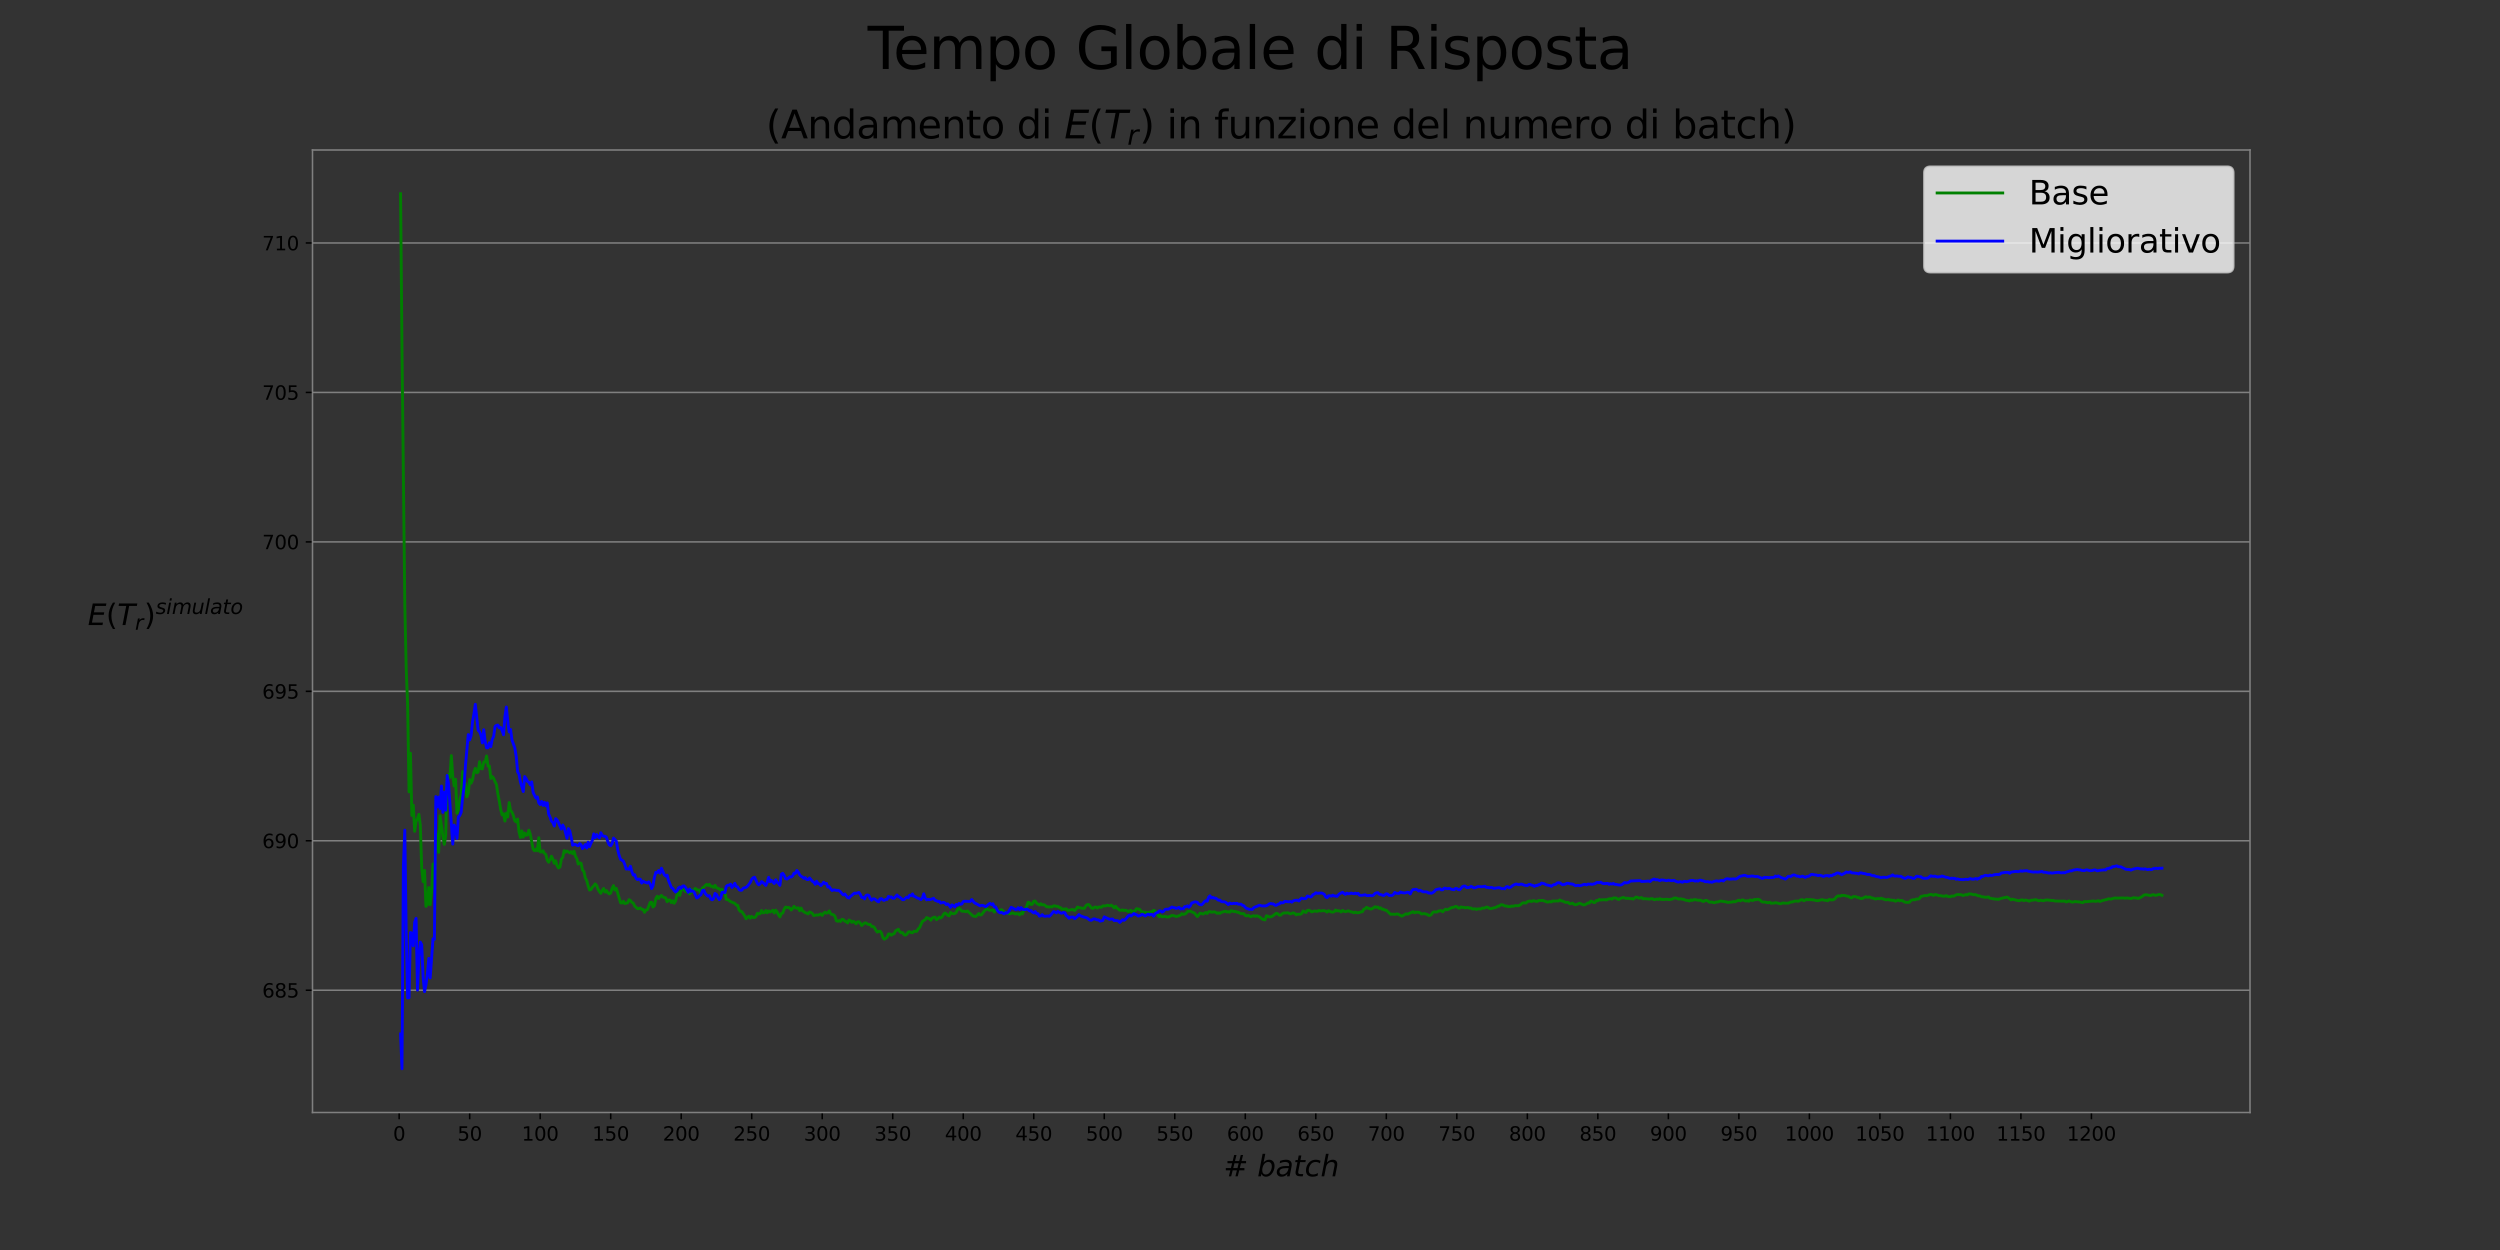 <?xml version="1.0" encoding="utf-8" standalone="no"?>
<!DOCTYPE svg PUBLIC "-//W3C//DTD SVG 1.1//EN"
  "http://www.w3.org/Graphics/SVG/1.1/DTD/svg11.dtd">
<svg xmlns:xlink="http://www.w3.org/1999/xlink" width="1296pt" height="648pt" viewBox="0 0 1296 648" xmlns="http://www.w3.org/2000/svg" version="1.1">
 <rect x="0" y="0" width="1296" height="648" fill="#333333" stroke="none"/>
 <defs>
  <style type="text/css">*{stroke-linejoin: round; stroke-linecap: butt}</style>
 </defs>
 <g id="figure_1">
  <g id="patch_1">
   <path d="M 0 648 
L 1296 648 
L 1296 0 
L 0 0 
L 0 648 
z
" style="fill: none"/>
  </g>
  <g id="axes_1">
   <g id="patch_2">
    <path d="M 162 576.72 
L 1166.4 576.72 
L 1166.4 77.76 
L 162 77.76 
L 162 576.72 
z
" style="fill: none"/>
   </g>
   <g id="matplotlib.axis_1">
    <g id="xtick_1">
     <g id="line2d_1">
      <defs>
       <path id="m1629e70bec" d="M 0 0 
L 0 3.5 
" style="stroke: #000000; stroke-width: 0.8"/>
      </defs>
      <g>
       <use xlink:href="#m1629e70bec" x="206.923" y="576.72" style="stroke: #000000; stroke-width: 0.8"/>
      </g>
     </g>
     <g id="text_1">
      <!-- 0 -->
      <g transform="translate(203.742 591.318) scale(0.1 -0.1)">
       <defs>
        <path id="DejaVuSans-30" d="M 2034 4250 
Q 1547 4250 1301 3770 
Q 1056 3291 1056 2328 
Q 1056 1369 1301 889 
Q 1547 409 2034 409 
Q 2525 409 2770 889 
Q 3016 1369 3016 2328 
Q 3016 3291 2770 3770 
Q 2525 4250 2034 4250 
z
M 2034 4750 
Q 2819 4750 3233 4129 
Q 3647 3509 3647 2328 
Q 3647 1150 3233 529 
Q 2819 -91 2034 -91 
Q 1250 -91 836 529 
Q 422 1150 422 2328 
Q 422 3509 836 4129 
Q 1250 4750 2034 4750 
z
" transform="scale(0.016)"/>
       </defs>
       <use xlink:href="#DejaVuSans-30"/>
      </g>
     </g>
    </g>
    <g id="xtick_2">
     <g id="line2d_2">
      <g>
       <use xlink:href="#m1629e70bec" x="243.476" y="576.72" style="stroke: #000000; stroke-width: 0.8"/>
      </g>
     </g>
     <g id="text_2">
      <!-- 50 -->
      <g transform="translate(237.114 591.318) scale(0.1 -0.1)">
       <defs>
        <path id="DejaVuSans-35" d="M 691 4666 
L 3169 4666 
L 3169 4134 
L 1269 4134 
L 1269 2991 
Q 1406 3038 1543 3061 
Q 1681 3084 1819 3084 
Q 2600 3084 3056 2656 
Q 3513 2228 3513 1497 
Q 3513 744 3044 326 
Q 2575 -91 1722 -91 
Q 1428 -91 1123 -41 
Q 819 9 494 109 
L 494 744 
Q 775 591 1075 516 
Q 1375 441 1709 441 
Q 2250 441 2565 725 
Q 2881 1009 2881 1497 
Q 2881 1984 2565 2268 
Q 2250 2553 1709 2553 
Q 1456 2553 1204 2497 
Q 953 2441 691 2322 
L 691 4666 
z
" transform="scale(0.016)"/>
       </defs>
       <use xlink:href="#DejaVuSans-35"/>
       <use xlink:href="#DejaVuSans-30" x="63.623"/>
      </g>
     </g>
    </g>
    <g id="xtick_3">
     <g id="line2d_3">
      <g>
       <use xlink:href="#m1629e70bec" x="280.029" y="576.72" style="stroke: #000000; stroke-width: 0.8"/>
      </g>
     </g>
     <g id="text_3">
      <!-- 100 -->
      <g transform="translate(270.485 591.318) scale(0.1 -0.1)">
       <defs>
        <path id="DejaVuSans-31" d="M 794 531 
L 1825 531 
L 1825 4091 
L 703 3866 
L 703 4441 
L 1819 4666 
L 2450 4666 
L 2450 531 
L 3481 531 
L 3481 0 
L 794 0 
L 794 531 
z
" transform="scale(0.016)"/>
       </defs>
       <use xlink:href="#DejaVuSans-31"/>
       <use xlink:href="#DejaVuSans-30" x="63.623"/>
       <use xlink:href="#DejaVuSans-30" x="127.246"/>
      </g>
     </g>
    </g>
    <g id="xtick_4">
     <g id="line2d_4">
      <g>
       <use xlink:href="#m1629e70bec" x="316.582" y="576.72" style="stroke: #000000; stroke-width: 0.8"/>
      </g>
     </g>
     <g id="text_4">
      <!-- 150 -->
      <g transform="translate(307.038 591.318) scale(0.1 -0.1)">
       <use xlink:href="#DejaVuSans-31"/>
       <use xlink:href="#DejaVuSans-35" x="63.623"/>
       <use xlink:href="#DejaVuSans-30" x="127.246"/>
      </g>
     </g>
    </g>
    <g id="xtick_5">
     <g id="line2d_5">
      <g>
       <use xlink:href="#m1629e70bec" x="353.135" y="576.72" style="stroke: #000000; stroke-width: 0.8"/>
      </g>
     </g>
     <g id="text_5">
      <!-- 200 -->
      <g transform="translate(343.591 591.318) scale(0.1 -0.1)">
       <defs>
        <path id="DejaVuSans-32" d="M 1228 531 
L 3431 531 
L 3431 0 
L 469 0 
L 469 531 
Q 828 903 1448 1529 
Q 2069 2156 2228 2338 
Q 2531 2678 2651 2914 
Q 2772 3150 2772 3378 
Q 2772 3750 2511 3984 
Q 2250 4219 1831 4219 
Q 1534 4219 1204 4116 
Q 875 4013 500 3803 
L 500 4441 
Q 881 4594 1212 4672 
Q 1544 4750 1819 4750 
Q 2544 4750 2975 4387 
Q 3406 4025 3406 3419 
Q 3406 3131 3298 2873 
Q 3191 2616 2906 2266 
Q 2828 2175 2409 1742 
Q 1991 1309 1228 531 
z
" transform="scale(0.016)"/>
       </defs>
       <use xlink:href="#DejaVuSans-32"/>
       <use xlink:href="#DejaVuSans-30" x="63.623"/>
       <use xlink:href="#DejaVuSans-30" x="127.246"/>
      </g>
     </g>
    </g>
    <g id="xtick_6">
     <g id="line2d_6">
      <g>
       <use xlink:href="#m1629e70bec" x="389.688" y="576.72" style="stroke: #000000; stroke-width: 0.8"/>
      </g>
     </g>
     <g id="text_6">
      <!-- 250 -->
      <g transform="translate(380.144 591.318) scale(0.1 -0.1)">
       <use xlink:href="#DejaVuSans-32"/>
       <use xlink:href="#DejaVuSans-35" x="63.623"/>
       <use xlink:href="#DejaVuSans-30" x="127.246"/>
      </g>
     </g>
    </g>
    <g id="xtick_7">
     <g id="line2d_7">
      <g>
       <use xlink:href="#m1629e70bec" x="426.241" y="576.72" style="stroke: #000000; stroke-width: 0.8"/>
      </g>
     </g>
     <g id="text_7">
      <!-- 300 -->
      <g transform="translate(416.697 591.318) scale(0.1 -0.1)">
       <defs>
        <path id="DejaVuSans-33" d="M 2597 2516 
Q 3050 2419 3304 2112 
Q 3559 1806 3559 1356 
Q 3559 666 3084 287 
Q 2609 -91 1734 -91 
Q 1441 -91 1130 -33 
Q 819 25 488 141 
L 488 750 
Q 750 597 1062 519 
Q 1375 441 1716 441 
Q 2309 441 2620 675 
Q 2931 909 2931 1356 
Q 2931 1769 2642 2001 
Q 2353 2234 1838 2234 
L 1294 2234 
L 1294 2753 
L 1863 2753 
Q 2328 2753 2575 2939 
Q 2822 3125 2822 3475 
Q 2822 3834 2567 4026 
Q 2313 4219 1838 4219 
Q 1578 4219 1281 4162 
Q 984 4106 628 3988 
L 628 4550 
Q 988 4650 1302 4700 
Q 1616 4750 1894 4750 
Q 2613 4750 3031 4423 
Q 3450 4097 3450 3541 
Q 3450 3153 3228 2886 
Q 3006 2619 2597 2516 
z
" transform="scale(0.016)"/>
       </defs>
       <use xlink:href="#DejaVuSans-33"/>
       <use xlink:href="#DejaVuSans-30" x="63.623"/>
       <use xlink:href="#DejaVuSans-30" x="127.246"/>
      </g>
     </g>
    </g>
    <g id="xtick_8">
     <g id="line2d_8">
      <g>
       <use xlink:href="#m1629e70bec" x="462.794" y="576.72" style="stroke: #000000; stroke-width: 0.8"/>
      </g>
     </g>
     <g id="text_8">
      <!-- 350 -->
      <g transform="translate(453.25 591.318) scale(0.1 -0.1)">
       <use xlink:href="#DejaVuSans-33"/>
       <use xlink:href="#DejaVuSans-35" x="63.623"/>
       <use xlink:href="#DejaVuSans-30" x="127.246"/>
      </g>
     </g>
    </g>
    <g id="xtick_9">
     <g id="line2d_9">
      <g>
       <use xlink:href="#m1629e70bec" x="499.347" y="576.72" style="stroke: #000000; stroke-width: 0.8"/>
      </g>
     </g>
     <g id="text_9">
      <!-- 400 -->
      <g transform="translate(489.803 591.318) scale(0.1 -0.1)">
       <defs>
        <path id="DejaVuSans-34" d="M 2419 4116 
L 825 1625 
L 2419 1625 
L 2419 4116 
z
M 2253 4666 
L 3047 4666 
L 3047 1625 
L 3713 1625 
L 3713 1100 
L 3047 1100 
L 3047 0 
L 2419 0 
L 2419 1100 
L 313 1100 
L 313 1709 
L 2253 4666 
z
" transform="scale(0.016)"/>
       </defs>
       <use xlink:href="#DejaVuSans-34"/>
       <use xlink:href="#DejaVuSans-30" x="63.623"/>
       <use xlink:href="#DejaVuSans-30" x="127.246"/>
      </g>
     </g>
    </g>
    <g id="xtick_10">
     <g id="line2d_10">
      <g>
       <use xlink:href="#m1629e70bec" x="535.899" y="576.72" style="stroke: #000000; stroke-width: 0.8"/>
      </g>
     </g>
     <g id="text_10">
      <!-- 450 -->
      <g transform="translate(526.356 591.318) scale(0.1 -0.1)">
       <use xlink:href="#DejaVuSans-34"/>
       <use xlink:href="#DejaVuSans-35" x="63.623"/>
       <use xlink:href="#DejaVuSans-30" x="127.246"/>
      </g>
     </g>
    </g>
    <g id="xtick_11">
     <g id="line2d_11">
      <g>
       <use xlink:href="#m1629e70bec" x="572.452" y="576.72" style="stroke: #000000; stroke-width: 0.8"/>
      </g>
     </g>
     <g id="text_11">
      <!-- 500 -->
      <g transform="translate(562.909 591.318) scale(0.1 -0.1)">
       <use xlink:href="#DejaVuSans-35"/>
       <use xlink:href="#DejaVuSans-30" x="63.623"/>
       <use xlink:href="#DejaVuSans-30" x="127.246"/>
      </g>
     </g>
    </g>
    <g id="xtick_12">
     <g id="line2d_12">
      <g>
       <use xlink:href="#m1629e70bec" x="609.005" y="576.72" style="stroke: #000000; stroke-width: 0.8"/>
      </g>
     </g>
     <g id="text_12">
      <!-- 550 -->
      <g transform="translate(599.461 591.318) scale(0.1 -0.1)">
       <use xlink:href="#DejaVuSans-35"/>
       <use xlink:href="#DejaVuSans-35" x="63.623"/>
       <use xlink:href="#DejaVuSans-30" x="127.246"/>
      </g>
     </g>
    </g>
    <g id="xtick_13">
     <g id="line2d_13">
      <g>
       <use xlink:href="#m1629e70bec" x="645.558" y="576.72" style="stroke: #000000; stroke-width: 0.8"/>
      </g>
     </g>
     <g id="text_13">
      <!-- 600 -->
      <g transform="translate(636.014 591.318) scale(0.1 -0.1)">
       <defs>
        <path id="DejaVuSans-36" d="M 2113 2584 
Q 1688 2584 1439 2293 
Q 1191 2003 1191 1497 
Q 1191 994 1439 701 
Q 1688 409 2113 409 
Q 2538 409 2786 701 
Q 3034 994 3034 1497 
Q 3034 2003 2786 2293 
Q 2538 2584 2113 2584 
z
M 3366 4563 
L 3366 3988 
Q 3128 4100 2886 4159 
Q 2644 4219 2406 4219 
Q 1781 4219 1451 3797 
Q 1122 3375 1075 2522 
Q 1259 2794 1537 2939 
Q 1816 3084 2150 3084 
Q 2853 3084 3261 2657 
Q 3669 2231 3669 1497 
Q 3669 778 3244 343 
Q 2819 -91 2113 -91 
Q 1303 -91 875 529 
Q 447 1150 447 2328 
Q 447 3434 972 4092 
Q 1497 4750 2381 4750 
Q 2619 4750 2861 4703 
Q 3103 4656 3366 4563 
z
" transform="scale(0.016)"/>
       </defs>
       <use xlink:href="#DejaVuSans-36"/>
       <use xlink:href="#DejaVuSans-30" x="63.623"/>
       <use xlink:href="#DejaVuSans-30" x="127.246"/>
      </g>
     </g>
    </g>
    <g id="xtick_14">
     <g id="line2d_14">
      <g>
       <use xlink:href="#m1629e70bec" x="682.111" y="576.72" style="stroke: #000000; stroke-width: 0.8"/>
      </g>
     </g>
     <g id="text_14">
      <!-- 650 -->
      <g transform="translate(672.567 591.318) scale(0.1 -0.1)">
       <use xlink:href="#DejaVuSans-36"/>
       <use xlink:href="#DejaVuSans-35" x="63.623"/>
       <use xlink:href="#DejaVuSans-30" x="127.246"/>
      </g>
     </g>
    </g>
    <g id="xtick_15">
     <g id="line2d_15">
      <g>
       <use xlink:href="#m1629e70bec" x="718.664" y="576.72" style="stroke: #000000; stroke-width: 0.8"/>
      </g>
     </g>
     <g id="text_15">
      <!-- 700 -->
      <g transform="translate(709.12 591.318) scale(0.1 -0.1)">
       <defs>
        <path id="DejaVuSans-37" d="M 525 4666 
L 3525 4666 
L 3525 4397 
L 1831 0 
L 1172 0 
L 2766 4134 
L 525 4134 
L 525 4666 
z
" transform="scale(0.016)"/>
       </defs>
       <use xlink:href="#DejaVuSans-37"/>
       <use xlink:href="#DejaVuSans-30" x="63.623"/>
       <use xlink:href="#DejaVuSans-30" x="127.246"/>
      </g>
     </g>
    </g>
    <g id="xtick_16">
     <g id="line2d_16">
      <g>
       <use xlink:href="#m1629e70bec" x="755.217" y="576.72" style="stroke: #000000; stroke-width: 0.8"/>
      </g>
     </g>
     <g id="text_16">
      <!-- 750 -->
      <g transform="translate(745.673 591.318) scale(0.1 -0.1)">
       <use xlink:href="#DejaVuSans-37"/>
       <use xlink:href="#DejaVuSans-35" x="63.623"/>
       <use xlink:href="#DejaVuSans-30" x="127.246"/>
      </g>
     </g>
    </g>
    <g id="xtick_17">
     <g id="line2d_17">
      <g>
       <use xlink:href="#m1629e70bec" x="791.77" y="576.72" style="stroke: #000000; stroke-width: 0.8"/>
      </g>
     </g>
     <g id="text_17">
      <!-- 800 -->
      <g transform="translate(782.226 591.318) scale(0.1 -0.1)">
       <defs>
        <path id="DejaVuSans-38" d="M 2034 2216 
Q 1584 2216 1326 1975 
Q 1069 1734 1069 1313 
Q 1069 891 1326 650 
Q 1584 409 2034 409 
Q 2484 409 2743 651 
Q 3003 894 3003 1313 
Q 3003 1734 2745 1975 
Q 2488 2216 2034 2216 
z
M 1403 2484 
Q 997 2584 770 2862 
Q 544 3141 544 3541 
Q 544 4100 942 4425 
Q 1341 4750 2034 4750 
Q 2731 4750 3128 4425 
Q 3525 4100 3525 3541 
Q 3525 3141 3298 2862 
Q 3072 2584 2669 2484 
Q 3125 2378 3379 2068 
Q 3634 1759 3634 1313 
Q 3634 634 3220 271 
Q 2806 -91 2034 -91 
Q 1263 -91 848 271 
Q 434 634 434 1313 
Q 434 1759 690 2068 
Q 947 2378 1403 2484 
z
M 1172 3481 
Q 1172 3119 1398 2916 
Q 1625 2713 2034 2713 
Q 2441 2713 2670 2916 
Q 2900 3119 2900 3481 
Q 2900 3844 2670 4047 
Q 2441 4250 2034 4250 
Q 1625 4250 1398 4047 
Q 1172 3844 1172 3481 
z
" transform="scale(0.016)"/>
       </defs>
       <use xlink:href="#DejaVuSans-38"/>
       <use xlink:href="#DejaVuSans-30" x="63.623"/>
       <use xlink:href="#DejaVuSans-30" x="127.246"/>
      </g>
     </g>
    </g>
    <g id="xtick_18">
     <g id="line2d_18">
      <g>
       <use xlink:href="#m1629e70bec" x="828.322" y="576.72" style="stroke: #000000; stroke-width: 0.8"/>
      </g>
     </g>
     <g id="text_18">
      <!-- 850 -->
      <g transform="translate(818.779 591.318) scale(0.1 -0.1)">
       <use xlink:href="#DejaVuSans-38"/>
       <use xlink:href="#DejaVuSans-35" x="63.623"/>
       <use xlink:href="#DejaVuSans-30" x="127.246"/>
      </g>
     </g>
    </g>
    <g id="xtick_19">
     <g id="line2d_19">
      <g>
       <use xlink:href="#m1629e70bec" x="864.875" y="576.72" style="stroke: #000000; stroke-width: 0.8"/>
      </g>
     </g>
     <g id="text_19">
      <!-- 900 -->
      <g transform="translate(855.332 591.318) scale(0.1 -0.1)">
       <defs>
        <path id="DejaVuSans-39" d="M 703 97 
L 703 672 
Q 941 559 1184 500 
Q 1428 441 1663 441 
Q 2288 441 2617 861 
Q 2947 1281 2994 2138 
Q 2813 1869 2534 1725 
Q 2256 1581 1919 1581 
Q 1219 1581 811 2004 
Q 403 2428 403 3163 
Q 403 3881 828 4315 
Q 1253 4750 1959 4750 
Q 2769 4750 3195 4129 
Q 3622 3509 3622 2328 
Q 3622 1225 3098 567 
Q 2575 -91 1691 -91 
Q 1453 -91 1209 -44 
Q 966 3 703 97 
z
M 1959 2075 
Q 2384 2075 2632 2365 
Q 2881 2656 2881 3163 
Q 2881 3666 2632 3958 
Q 2384 4250 1959 4250 
Q 1534 4250 1286 3958 
Q 1038 3666 1038 3163 
Q 1038 2656 1286 2365 
Q 1534 2075 1959 2075 
z
" transform="scale(0.016)"/>
       </defs>
       <use xlink:href="#DejaVuSans-39"/>
       <use xlink:href="#DejaVuSans-30" x="63.623"/>
       <use xlink:href="#DejaVuSans-30" x="127.246"/>
      </g>
     </g>
    </g>
    <g id="xtick_20">
     <g id="line2d_20">
      <g>
       <use xlink:href="#m1629e70bec" x="901.428" y="576.72" style="stroke: #000000; stroke-width: 0.8"/>
      </g>
     </g>
     <g id="text_20">
      <!-- 950 -->
      <g transform="translate(891.884 591.318) scale(0.1 -0.1)">
       <use xlink:href="#DejaVuSans-39"/>
       <use xlink:href="#DejaVuSans-35" x="63.623"/>
       <use xlink:href="#DejaVuSans-30" x="127.246"/>
      </g>
     </g>
    </g>
    <g id="xtick_21">
     <g id="line2d_21">
      <g>
       <use xlink:href="#m1629e70bec" x="937.981" y="576.72" style="stroke: #000000; stroke-width: 0.8"/>
      </g>
     </g>
     <g id="text_21">
      <!-- 1000 -->
      <g transform="translate(925.256 591.318) scale(0.1 -0.1)">
       <use xlink:href="#DejaVuSans-31"/>
       <use xlink:href="#DejaVuSans-30" x="63.623"/>
       <use xlink:href="#DejaVuSans-30" x="127.246"/>
       <use xlink:href="#DejaVuSans-30" x="190.869"/>
      </g>
     </g>
    </g>
    <g id="xtick_22">
     <g id="line2d_22">
      <g>
       <use xlink:href="#m1629e70bec" x="974.534" y="576.72" style="stroke: #000000; stroke-width: 0.8"/>
      </g>
     </g>
     <g id="text_22">
      <!-- 1050 -->
      <g transform="translate(961.809 591.318) scale(0.1 -0.1)">
       <use xlink:href="#DejaVuSans-31"/>
       <use xlink:href="#DejaVuSans-30" x="63.623"/>
       <use xlink:href="#DejaVuSans-35" x="127.246"/>
       <use xlink:href="#DejaVuSans-30" x="190.869"/>
      </g>
     </g>
    </g>
    <g id="xtick_23">
     <g id="line2d_23">
      <g>
       <use xlink:href="#m1629e70bec" x="1011.087" y="576.72" style="stroke: #000000; stroke-width: 0.8"/>
      </g>
     </g>
     <g id="text_23">
      <!-- 1100 -->
      <g transform="translate(998.362 591.318) scale(0.1 -0.1)">
       <use xlink:href="#DejaVuSans-31"/>
       <use xlink:href="#DejaVuSans-31" x="63.623"/>
       <use xlink:href="#DejaVuSans-30" x="127.246"/>
       <use xlink:href="#DejaVuSans-30" x="190.869"/>
      </g>
     </g>
    </g>
    <g id="xtick_24">
     <g id="line2d_24">
      <g>
       <use xlink:href="#m1629e70bec" x="1047.64" y="576.72" style="stroke: #000000; stroke-width: 0.8"/>
      </g>
     </g>
     <g id="text_24">
      <!-- 1150 -->
      <g transform="translate(1034.915 591.318) scale(0.1 -0.1)">
       <use xlink:href="#DejaVuSans-31"/>
       <use xlink:href="#DejaVuSans-31" x="63.623"/>
       <use xlink:href="#DejaVuSans-35" x="127.246"/>
       <use xlink:href="#DejaVuSans-30" x="190.869"/>
      </g>
     </g>
    </g>
    <g id="xtick_25">
     <g id="line2d_25">
      <g>
       <use xlink:href="#m1629e70bec" x="1084.193" y="576.72" style="stroke: #000000; stroke-width: 0.8"/>
      </g>
     </g>
     <g id="text_25">
      <!-- 1200 -->
      <g transform="translate(1071.468 591.318) scale(0.1 -0.1)">
       <use xlink:href="#DejaVuSans-31"/>
       <use xlink:href="#DejaVuSans-32" x="63.623"/>
       <use xlink:href="#DejaVuSans-30" x="127.246"/>
       <use xlink:href="#DejaVuSans-30" x="190.869"/>
      </g>
     </g>
    </g>
    <g id="text_26">
     <!-- $\#\ batch$ -->
     <g transform="translate(634.275 609.796) scale(0.15 -0.15)">
      <defs>
       <path id="DejaVuSans-23" d="M 3272 2816 
L 2363 2816 
L 2100 1772 
L 3016 1772 
L 3272 2816 
z
M 2803 4594 
L 2478 3297 
L 3391 3297 
L 3719 4594 
L 4219 4594 
L 3897 3297 
L 4872 3297 
L 4872 2816 
L 3775 2816 
L 3519 1772 
L 4513 1772 
L 4513 1294 
L 3397 1294 
L 3072 0 
L 2572 0 
L 2894 1294 
L 1978 1294 
L 1656 0 
L 1153 0 
L 1478 1294 
L 494 1294 
L 494 1772 
L 1594 1772 
L 1856 2816 
L 850 2816 
L 850 3297 
L 1978 3297 
L 2297 4594 
L 2803 4594 
z
" transform="scale(0.016)"/>
       <path id="DejaVuSans-Oblique-62" d="M 3169 2138 
Q 3169 2591 2961 2847 
Q 2753 3103 2388 3103 
Q 2122 3103 1889 2973 
Q 1656 2844 1484 2597 
Q 1303 2338 1198 1995 
Q 1094 1653 1094 1313 
Q 1094 881 1298 636 
Q 1503 391 1863 391 
Q 2134 391 2365 517 
Q 2597 644 2772 891 
Q 2950 1147 3059 1487 
Q 3169 1828 3169 2138 
z
M 1381 2969 
Q 1594 3256 1914 3420 
Q 2234 3584 2584 3584 
Q 3122 3584 3439 3221 
Q 3756 2859 3756 2241 
Q 3756 1734 3570 1259 
Q 3384 784 3041 416 
Q 2816 172 2522 40 
Q 2228 -91 1906 -91 
Q 1566 -91 1316 65 
Q 1066 222 909 531 
L 806 0 
L 231 0 
L 1178 4863 
L 1753 4863 
L 1381 2969 
z
" transform="scale(0.016)"/>
       <path id="DejaVuSans-Oblique-61" d="M 3438 1997 
L 3047 0 
L 2472 0 
L 2578 531 
Q 2325 219 2001 64 
Q 1678 -91 1281 -91 
Q 834 -91 548 182 
Q 263 456 263 884 
Q 263 1497 752 1853 
Q 1241 2209 2100 2209 
L 2900 2209 
L 2931 2363 
Q 2938 2388 2941 2417 
Q 2944 2447 2944 2509 
Q 2944 2788 2717 2942 
Q 2491 3097 2081 3097 
Q 1800 3097 1504 3025 
Q 1209 2953 897 2809 
L 997 3341 
Q 1322 3463 1633 3523 
Q 1944 3584 2234 3584 
Q 2853 3584 3176 3315 
Q 3500 3047 3500 2534 
Q 3500 2431 3484 2292 
Q 3469 2153 3438 1997 
z
M 2816 1759 
L 2241 1759 
Q 1534 1759 1195 1570 
Q 856 1381 856 984 
Q 856 709 1029 553 
Q 1203 397 1509 397 
Q 1978 397 2328 733 
Q 2678 1069 2791 1631 
L 2816 1759 
z
" transform="scale(0.016)"/>
       <path id="DejaVuSans-Oblique-74" d="M 2706 3500 
L 2619 3053 
L 1472 3053 
L 1100 1153 
Q 1081 1047 1072 975 
Q 1063 903 1063 863 
Q 1063 663 1183 572 
Q 1303 481 1569 481 
L 2150 481 
L 2053 0 
L 1503 0 
Q 991 0 739 200 
Q 488 400 488 806 
Q 488 878 497 964 
Q 506 1050 525 1153 
L 897 3053 
L 409 3053 
L 500 3500 
L 978 3500 
L 1172 4494 
L 1747 4494 
L 1556 3500 
L 2706 3500 
z
" transform="scale(0.016)"/>
       <path id="DejaVuSans-Oblique-63" d="M 3431 3366 
L 3316 2797 
Q 3109 2947 2876 3022 
Q 2644 3097 2394 3097 
Q 2119 3097 1870 3000 
Q 1622 2903 1453 2725 
Q 1184 2453 1037 2087 
Q 891 1722 891 1331 
Q 891 859 1127 628 
Q 1363 397 1844 397 
Q 2081 397 2348 469 
Q 2616 541 2906 684 
L 2797 116 
Q 2547 13 2283 -39 
Q 2019 -91 1741 -91 
Q 1044 -91 669 257 
Q 294 606 294 1253 
Q 294 1797 489 2255 
Q 684 2713 1069 3078 
Q 1331 3328 1684 3456 
Q 2038 3584 2456 3584 
Q 2700 3584 2940 3529 
Q 3181 3475 3431 3366 
z
" transform="scale(0.016)"/>
       <path id="DejaVuSans-Oblique-68" d="M 3566 2113 
L 3156 0 
L 2578 0 
L 2988 2091 
Q 3016 2238 3031 2350 
Q 3047 2463 3047 2528 
Q 3047 2791 2881 2937 
Q 2716 3084 2419 3084 
Q 1956 3084 1617 2771 
Q 1278 2459 1178 1941 
L 800 0 
L 225 0 
L 1172 4863 
L 1747 4863 
L 1375 2950 
Q 1594 3244 1934 3414 
Q 2275 3584 2650 3584 
Q 3113 3584 3367 3334 
Q 3622 3084 3622 2631 
Q 3622 2519 3608 2391 
Q 3594 2263 3566 2113 
z
" transform="scale(0.016)"/>
      </defs>
      <use xlink:href="#DejaVuSans-23" transform="translate(0 0.016)"/>
      <use xlink:href="#DejaVuSans-Oblique-62" transform="translate(116.259 0.016)"/>
      <use xlink:href="#DejaVuSans-Oblique-61" transform="translate(179.736 0.016)"/>
      <use xlink:href="#DejaVuSans-Oblique-74" transform="translate(241.015 0.016)"/>
      <use xlink:href="#DejaVuSans-Oblique-63" transform="translate(280.224 0.016)"/>
      <use xlink:href="#DejaVuSans-Oblique-68" transform="translate(335.205 0.016)"/>
     </g>
    </g>
   </g>
   <g id="matplotlib.axis_2">
    <g id="ytick_1">
     <g id="line2d_26">
      <path d="M 162 513.34 
L 1166.4 513.34 
" clip-path="url(#pf9b3675f6a)" style="fill: none; stroke: #808080; stroke-width: 0.8; stroke-linecap: square"/>
     </g>
     <g id="line2d_27">
      <defs>
       <path id="m49908973be" d="M 0 0 
L -3.5 0 
" style="stroke: #000000; stroke-width: 0.8"/>
      </defs>
      <g>
       <use xlink:href="#m49908973be" x="162" y="513.34" style="stroke: #000000; stroke-width: 0.8"/>
      </g>
     </g>
     <g id="text_27">
      <!-- 685 -->
      <g transform="translate(135.912 517.139) scale(0.1 -0.1)">
       <use xlink:href="#DejaVuSans-36"/>
       <use xlink:href="#DejaVuSans-38" x="63.623"/>
       <use xlink:href="#DejaVuSans-35" x="127.246"/>
      </g>
     </g>
    </g>
    <g id="ytick_2">
     <g id="line2d_28">
      <path d="M 162 435.864 
L 1166.4 435.864 
" clip-path="url(#pf9b3675f6a)" style="fill: none; stroke: #808080; stroke-width: 0.8; stroke-linecap: square"/>
     </g>
     <g id="line2d_29">
      <g>
       <use xlink:href="#m49908973be" x="162" y="435.864" style="stroke: #000000; stroke-width: 0.8"/>
      </g>
     </g>
     <g id="text_28">
      <!-- 690 -->
      <g transform="translate(135.912 439.663) scale(0.1 -0.1)">
       <use xlink:href="#DejaVuSans-36"/>
       <use xlink:href="#DejaVuSans-39" x="63.623"/>
       <use xlink:href="#DejaVuSans-30" x="127.246"/>
      </g>
     </g>
    </g>
    <g id="ytick_3">
     <g id="line2d_30">
      <path d="M 162 358.388 
L 1166.4 358.388 
" clip-path="url(#pf9b3675f6a)" style="fill: none; stroke: #808080; stroke-width: 0.8; stroke-linecap: square"/>
     </g>
     <g id="line2d_31">
      <g>
       <use xlink:href="#m49908973be" x="162" y="358.388" style="stroke: #000000; stroke-width: 0.8"/>
      </g>
     </g>
     <g id="text_29">
      <!-- 695 -->
      <g transform="translate(135.912 362.187) scale(0.1 -0.1)">
       <use xlink:href="#DejaVuSans-36"/>
       <use xlink:href="#DejaVuSans-39" x="63.623"/>
       <use xlink:href="#DejaVuSans-35" x="127.246"/>
      </g>
     </g>
    </g>
    <g id="ytick_4">
     <g id="line2d_32">
      <path d="M 162 280.912 
L 1166.4 280.912 
" clip-path="url(#pf9b3675f6a)" style="fill: none; stroke: #808080; stroke-width: 0.8; stroke-linecap: square"/>
     </g>
     <g id="line2d_33">
      <g>
       <use xlink:href="#m49908973be" x="162" y="280.912" style="stroke: #000000; stroke-width: 0.8"/>
      </g>
     </g>
     <g id="text_30">
      <!-- 700 -->
      <g transform="translate(135.912 284.711) scale(0.1 -0.1)">
       <use xlink:href="#DejaVuSans-37"/>
       <use xlink:href="#DejaVuSans-30" x="63.623"/>
       <use xlink:href="#DejaVuSans-30" x="127.246"/>
      </g>
     </g>
    </g>
    <g id="ytick_5">
     <g id="line2d_34">
      <path d="M 162 203.436 
L 1166.4 203.436 
" clip-path="url(#pf9b3675f6a)" style="fill: none; stroke: #808080; stroke-width: 0.8; stroke-linecap: square"/>
     </g>
     <g id="line2d_35">
      <g>
       <use xlink:href="#m49908973be" x="162" y="203.436" style="stroke: #000000; stroke-width: 0.8"/>
      </g>
     </g>
     <g id="text_31">
      <!-- 705 -->
      <g transform="translate(135.912 207.236) scale(0.1 -0.1)">
       <use xlink:href="#DejaVuSans-37"/>
       <use xlink:href="#DejaVuSans-30" x="63.623"/>
       <use xlink:href="#DejaVuSans-35" x="127.246"/>
      </g>
     </g>
    </g>
    <g id="ytick_6">
     <g id="line2d_36">
      <path d="M 162 125.961 
L 1166.4 125.961 
" clip-path="url(#pf9b3675f6a)" style="fill: none; stroke: #808080; stroke-width: 0.8; stroke-linecap: square"/>
     </g>
     <g id="line2d_37">
      <g>
       <use xlink:href="#m49908973be" x="162" y="125.961" style="stroke: #000000; stroke-width: 0.8"/>
      </g>
     </g>
     <g id="text_32">
      <!-- 710 -->
      <g transform="translate(135.912 129.76) scale(0.1 -0.1)">
       <use xlink:href="#DejaVuSans-37"/>
       <use xlink:href="#DejaVuSans-31" x="63.623"/>
       <use xlink:href="#DejaVuSans-30" x="127.246"/>
      </g>
     </g>
    </g>
    <g id="text_33">
     <!-- $E(T_{r})^{simulato}$ -->
     <g transform="translate(45.487 324.12) scale(0.15 -0.15)">
      <defs>
       <path id="DejaVuSans-Oblique-45" d="M 1081 4666 
L 4031 4666 
L 3928 4134 
L 1606 4134 
L 1338 2753 
L 3566 2753 
L 3463 2222 
L 1234 2222 
L 909 531 
L 3284 531 
L 3181 0 
L 172 0 
L 1081 4666 
z
" transform="scale(0.016)"/>
       <path id="DejaVuSans-28" d="M 1984 4856 
Q 1566 4138 1362 3434 
Q 1159 2731 1159 2009 
Q 1159 1288 1364 580 
Q 1569 -128 1984 -844 
L 1484 -844 
Q 1016 -109 783 600 
Q 550 1309 550 2009 
Q 550 2706 781 3412 
Q 1013 4119 1484 4856 
L 1984 4856 
z
" transform="scale(0.016)"/>
       <path id="DejaVuSans-Oblique-54" d="M 378 4666 
L 4325 4666 
L 4225 4134 
L 2559 4134 
L 1759 0 
L 1125 0 
L 1925 4134 
L 275 4134 
L 378 4666 
z
" transform="scale(0.016)"/>
       <path id="DejaVuSans-Oblique-72" d="M 2853 2969 
Q 2766 3016 2653 3041 
Q 2541 3066 2413 3066 
Q 1953 3066 1609 2717 
Q 1266 2369 1153 1784 
L 800 0 
L 225 0 
L 909 3500 
L 1484 3500 
L 1375 2956 
Q 1603 3259 1920 3421 
Q 2238 3584 2597 3584 
Q 2691 3584 2781 3573 
Q 2872 3563 2963 3538 
L 2853 2969 
z
" transform="scale(0.016)"/>
       <path id="DejaVuSans-29" d="M 513 4856 
L 1013 4856 
Q 1481 4119 1714 3412 
Q 1947 2706 1947 2009 
Q 1947 1309 1714 600 
Q 1481 -109 1013 -844 
L 513 -844 
Q 928 -128 1133 580 
Q 1338 1288 1338 2009 
Q 1338 2731 1133 3434 
Q 928 4138 513 4856 
z
" transform="scale(0.016)"/>
       <path id="DejaVuSans-Oblique-73" d="M 3200 3397 
L 3091 2853 
Q 2863 2978 2609 3040 
Q 2356 3103 2088 3103 
Q 1634 3103 1373 2948 
Q 1113 2794 1113 2528 
Q 1113 2219 1719 2053 
Q 1766 2041 1788 2034 
L 1972 1978 
Q 2547 1819 2739 1644 
Q 2931 1469 2931 1166 
Q 2931 609 2489 259 
Q 2047 -91 1331 -91 
Q 1053 -91 747 -37 
Q 441 16 72 128 
L 184 722 
Q 500 559 806 475 
Q 1113 391 1394 391 
Q 1816 391 2080 572 
Q 2344 753 2344 1031 
Q 2344 1331 1650 1516 
L 1591 1531 
L 1394 1581 
Q 956 1697 753 1886 
Q 550 2075 550 2369 
Q 550 2928 970 3256 
Q 1391 3584 2113 3584 
Q 2397 3584 2667 3537 
Q 2938 3491 3200 3397 
z
" transform="scale(0.016)"/>
       <path id="DejaVuSans-Oblique-69" d="M 1172 4863 
L 1747 4863 
L 1606 4134 
L 1031 4134 
L 1172 4863 
z
M 909 3500 
L 1484 3500 
L 800 0 
L 225 0 
L 909 3500 
z
" transform="scale(0.016)"/>
       <path id="DejaVuSans-Oblique-6d" d="M 5747 2113 
L 5338 0 
L 4763 0 
L 5166 2094 
Q 5191 2228 5203 2325 
Q 5216 2422 5216 2491 
Q 5216 2772 5059 2928 
Q 4903 3084 4622 3084 
Q 4203 3084 3875 2770 
Q 3547 2456 3450 1953 
L 3066 0 
L 2491 0 
L 2900 2094 
Q 2925 2209 2937 2307 
Q 2950 2406 2950 2484 
Q 2950 2769 2794 2926 
Q 2638 3084 2363 3084 
Q 1938 3084 1609 2770 
Q 1281 2456 1184 1953 
L 800 0 
L 225 0 
L 909 3500 
L 1484 3500 
L 1375 2956 
Q 1609 3263 1923 3423 
Q 2238 3584 2597 3584 
Q 2978 3584 3223 3384 
Q 3469 3184 3519 2828 
Q 3781 3197 4126 3390 
Q 4472 3584 4856 3584 
Q 5306 3584 5551 3325 
Q 5797 3066 5797 2591 
Q 5797 2488 5784 2364 
Q 5772 2241 5747 2113 
z
" transform="scale(0.016)"/>
       <path id="DejaVuSans-Oblique-75" d="M 428 1388 
L 838 3500 
L 1416 3500 
L 1006 1409 
Q 975 1256 961 1147 
Q 947 1038 947 966 
Q 947 700 1109 554 
Q 1272 409 1569 409 
Q 2031 409 2368 721 
Q 2706 1034 2809 1563 
L 3194 3500 
L 3769 3500 
L 3091 0 
L 2516 0 
L 2631 550 
Q 2388 244 2052 76 
Q 1716 -91 1338 -91 
Q 878 -91 622 161 
Q 366 413 366 863 
Q 366 956 381 1097 
Q 397 1238 428 1388 
z
" transform="scale(0.016)"/>
       <path id="DejaVuSans-Oblique-6c" d="M 1172 4863 
L 1747 4863 
L 800 0 
L 225 0 
L 1172 4863 
z
" transform="scale(0.016)"/>
       <path id="DejaVuSans-Oblique-6f" d="M 1625 -91 
Q 1009 -91 651 289 
Q 294 669 294 1325 
Q 294 1706 417 2101 
Q 541 2497 738 2766 
Q 1047 3184 1428 3384 
Q 1809 3584 2291 3584 
Q 2888 3584 3255 3212 
Q 3622 2841 3622 2241 
Q 3622 1825 3500 1412 
Q 3378 1000 3181 728 
Q 2875 309 2494 109 
Q 2113 -91 1625 -91 
z
M 891 1344 
Q 891 869 1089 633 
Q 1288 397 1691 397 
Q 2269 397 2648 901 
Q 3028 1406 3028 2181 
Q 3028 2634 2825 2865 
Q 2622 3097 2228 3097 
Q 1903 3097 1650 2945 
Q 1397 2794 1197 2484 
Q 1050 2253 970 1956 
Q 891 1659 891 1344 
z
" transform="scale(0.016)"/>
      </defs>
      <use xlink:href="#DejaVuSans-Oblique-45" transform="translate(0 0.53)"/>
      <use xlink:href="#DejaVuSans-28" transform="translate(63.184 0.53)"/>
      <use xlink:href="#DejaVuSans-Oblique-54" transform="translate(102.197 0.53)"/>
      <use xlink:href="#DejaVuSans-Oblique-72" transform="translate(163.281 -15.877) scale(0.7)"/>
      <use xlink:href="#DejaVuSans-29" transform="translate(194.795 0.53)"/>
      <use xlink:href="#DejaVuSans-Oblique-73" transform="translate(234.766 38.811) scale(0.7)"/>
      <use xlink:href="#DejaVuSans-Oblique-69" transform="translate(271.235 38.811) scale(0.7)"/>
      <use xlink:href="#DejaVuSans-Oblique-6d" transform="translate(290.684 38.811) scale(0.7)"/>
      <use xlink:href="#DejaVuSans-Oblique-75" transform="translate(358.872 38.811) scale(0.7)"/>
      <use xlink:href="#DejaVuSans-Oblique-6c" transform="translate(403.237 38.811) scale(0.7)"/>
      <use xlink:href="#DejaVuSans-Oblique-61" transform="translate(422.686 38.811) scale(0.7)"/>
      <use xlink:href="#DejaVuSans-Oblique-74" transform="translate(465.581 38.811) scale(0.7)"/>
      <use xlink:href="#DejaVuSans-Oblique-6f" transform="translate(493.027 38.811) scale(0.7)"/>
     </g>
    </g>
   </g>
   <g id="line2d_38">
    <path d="M 207.655 100.44 
L 208.386 180.524 
L 209.848 313.512 
L 210.579 346.487 
L 211.31 365.294 
L 212.041 410.486 
L 212.772 390.46 
L 213.503 422.703 
L 214.234 417.419 
L 214.965 430.956 
L 215.696 425.663 
L 216.427 424.467 
L 217.158 422.148 
L 217.889 427.729 
L 218.62 450.162 
L 219.351 457.058 
L 220.083 451.205 
L 220.814 469.87 
L 221.545 468.896 
L 222.276 460.119 
L 223.007 469.016 
L 223.738 462.096 
L 224.469 447.905 
L 225.2 460.547 
L 225.931 430.236 
L 227.393 441.83 
L 228.124 422.886 
L 229.586 433.348 
L 230.317 437.715 
L 231.048 433.296 
L 231.779 402.821 
L 232.511 401.586 
L 233.242 402.996 
L 233.973 391.713 
L 234.704 402.241 
L 235.435 407.443 
L 236.166 403.993 
L 236.897 421.54 
L 237.628 419.738 
L 238.359 414.747 
L 239.09 412.08 
L 239.821 400.011 
L 240.552 405.059 
L 241.283 406.422 
L 242.014 413.076 
L 242.745 411.244 
L 243.476 404.153 
L 244.207 406.006 
L 244.938 404.392 
L 245.67 400.33 
L 246.401 398.305 
L 247.132 400.607 
L 247.863 400.214 
L 248.594 394.89 
L 249.325 398.442 
L 250.056 398.612 
L 250.787 394.98 
L 251.518 395.013 
L 252.249 391.881 
L 252.98 397.133 
L 253.711 397.113 
L 254.442 403.532 
L 255.173 402.54 
L 255.904 403.44 
L 256.635 405.226 
L 257.366 406.703 
L 258.098 411.625 
L 258.829 415.254 
L 259.56 419.63 
L 260.291 422.404 
L 261.022 421.828 
L 261.753 425.631 
L 262.484 421.524 
L 263.215 423.541 
L 263.946 416.058 
L 264.677 420.268 
L 265.408 420.995 
L 266.139 422.793 
L 266.87 425.5 
L 267.601 426.074 
L 268.332 424.627 
L 269.063 431.274 
L 269.794 434.172 
L 270.525 430.744 
L 271.257 433.944 
L 271.988 431.835 
L 272.719 433 
L 273.45 432.875 
L 274.181 430.354 
L 274.912 432.493 
L 276.374 440.2 
L 277.105 441.054 
L 277.836 440.214 
L 278.567 441.088 
L 279.298 434.281 
L 280.029 441.552 
L 280.76 441.699 
L 281.491 441.05 
L 282.222 442.404 
L 282.953 442.96 
L 283.685 445.907 
L 284.416 446.975 
L 285.147 445.764 
L 285.878 443.854 
L 286.609 445.34 
L 287.34 447.547 
L 288.071 446.228 
L 288.802 448.893 
L 289.533 449.942 
L 290.264 449.484 
L 290.995 445.447 
L 291.726 444.396 
L 292.457 440.944 
L 293.188 441.786 
L 293.919 441.157 
L 295.381 442.156 
L 296.113 441.481 
L 296.844 442.543 
L 297.575 441.292 
L 298.306 443.905 
L 299.037 445.137 
L 299.768 447.946 
L 300.499 447.366 
L 301.23 447.502 
L 301.961 451.008 
L 302.692 451.785 
L 303.423 455.078 
L 304.154 456.458 
L 304.885 459.235 
L 305.616 461.406 
L 306.347 461.157 
L 307.078 459.985 
L 307.809 459.18 
L 308.54 458.2 
L 309.272 458.952 
L 310.003 460.978 
L 310.734 462.161 
L 311.465 463.09 
L 312.196 461.644 
L 312.927 460.607 
L 313.658 462.452 
L 314.389 461.698 
L 315.12 462.827 
L 315.851 463.396 
L 316.582 462.958 
L 317.313 460.544 
L 318.044 459.117 
L 318.775 461.412 
L 319.506 460.536 
L 321.7 467.986 
L 322.431 468.121 
L 323.162 467.213 
L 323.893 468.399 
L 325.355 468.014 
L 326.086 466.393 
L 326.817 466.809 
L 327.548 467.774 
L 328.279 468.125 
L 329.01 469.71 
L 330.472 471.05 
L 331.203 471.017 
L 331.934 470.691 
L 332.665 471.418 
L 333.396 471.469 
L 334.128 472.948 
L 334.859 471.754 
L 335.59 471.594 
L 337.052 467.822 
L 337.783 467.742 
L 338.514 470.181 
L 339.245 469.513 
L 339.976 465.797 
L 340.707 464.589 
L 341.438 465.776 
L 342.169 464.847 
L 342.9 464.194 
L 343.631 465.04 
L 345.093 465.446 
L 345.824 467.457 
L 346.555 466.596 
L 347.287 466.528 
L 348.018 467.903 
L 348.749 466.945 
L 349.48 468.248 
L 350.211 467.057 
L 350.942 463.928 
L 351.673 462.715 
L 352.404 464.169 
L 353.135 461.132 
L 353.866 461.076 
L 354.597 461.217 
L 355.328 462.151 
L 356.059 462.24 
L 356.79 462.609 
L 357.521 463.304 
L 358.252 461.128 
L 358.983 462.504 
L 359.715 461.407 
L 360.446 460.557 
L 361.177 461.132 
L 361.908 461.406 
L 362.639 461.463 
L 363.37 463.266 
L 364.101 460.313 
L 364.832 459.946 
L 365.563 459.065 
L 366.294 458.472 
L 367.025 458.996 
L 367.756 458.451 
L 368.487 459.491 
L 369.218 459.428 
L 369.949 460.05 
L 370.68 458.984 
L 371.411 460.193 
L 372.874 460.815 
L 373.605 461.518 
L 374.336 461.035 
L 375.067 462.193 
L 375.798 462.846 
L 376.529 466.295 
L 377.26 466.324 
L 378.722 467.391 
L 380.915 468.307 
L 381.646 469.192 
L 382.377 469.316 
L 383.108 471.577 
L 383.839 472.5 
L 384.57 472.597 
L 386.033 474.769 
L 386.764 476.279 
L 387.495 475.468 
L 388.226 474.951 
L 388.957 475.979 
L 389.688 475.055 
L 390.419 475.621 
L 391.15 475.657 
L 391.881 475.096 
L 392.612 473.486 
L 393.343 473.757 
L 394.074 473.615 
L 394.805 472.016 
L 395.536 473.228 
L 396.267 473.092 
L 396.998 471.997 
L 397.73 473.165 
L 398.461 472.211 
L 399.192 472.777 
L 399.923 472.4 
L 400.654 471.889 
L 401.385 473.31 
L 402.116 471.8 
L 402.847 472.787 
L 403.578 474.257 
L 404.309 475.327 
L 405.04 473.588 
L 405.771 473.301 
L 406.502 471.34 
L 407.233 470.222 
L 407.964 470.489 
L 408.695 470.402 
L 409.426 470.741 
L 410.157 471.748 
L 410.889 470.94 
L 411.62 469.848 
L 412.351 470.64 
L 413.082 470.838 
L 413.813 470.588 
L 414.544 472.099 
L 415.275 470.744 
L 416.006 472.144 
L 417.468 473.14 
L 418.199 473.387 
L 418.93 473.759 
L 419.661 472.763 
L 420.392 473.045 
L 421.123 473.555 
L 421.854 474.63 
L 423.317 474.284 
L 424.048 474.409 
L 424.779 474.149 
L 425.51 473.762 
L 426.241 474.53 
L 426.972 473.47 
L 427.703 472.876 
L 428.434 473.408 
L 429.165 473.097 
L 429.896 472.246 
L 430.627 473.726 
L 431.358 474.073 
L 432.089 474.203 
L 432.82 474.961 
L 433.551 477.312 
L 434.282 477.603 
L 435.013 477.213 
L 435.745 477.681 
L 436.476 476.559 
L 437.207 476.723 
L 437.938 477.52 
L 438.669 477.777 
L 439.4 478.433 
L 440.131 476.939 
L 440.862 477.32 
L 441.593 478.149 
L 442.324 477.588 
L 443.055 478.101 
L 443.786 478.913 
L 444.517 477.903 
L 445.248 477.854 
L 445.979 478.597 
L 446.71 479.769 
L 448.172 478.46 
L 448.904 478.43 
L 449.635 478.977 
L 450.366 479.314 
L 451.097 479.181 
L 451.828 480.286 
L 452.559 480.248 
L 453.29 480.775 
L 454.021 482.18 
L 454.752 483.199 
L 455.483 482.872 
L 456.214 482.733 
L 456.945 483.665 
L 457.676 486.048 
L 458.407 486.883 
L 459.138 486.471 
L 459.869 485.861 
L 460.6 484.171 
L 461.332 484.193 
L 462.063 484.797 
L 462.794 484.232 
L 463.525 484.054 
L 464.256 482.555 
L 465.718 481.754 
L 466.449 482.971 
L 467.18 483.546 
L 467.911 483.458 
L 468.642 484.555 
L 469.373 484.791 
L 470.104 484.31 
L 470.835 483.15 
L 471.566 482.975 
L 472.297 483.447 
L 473.028 483.55 
L 473.76 482.789 
L 475.222 482.822 
L 475.953 481.546 
L 476.684 480.908 
L 478.146 477.664 
L 479.608 476.781 
L 480.339 475.684 
L 481.801 476.261 
L 482.532 477.02 
L 483.263 475.951 
L 483.994 475.582 
L 484.725 475.421 
L 485.456 476.747 
L 486.187 476.251 
L 486.919 475.411 
L 487.65 475.861 
L 488.381 475.319 
L 489.112 473.999 
L 489.843 473.3 
L 490.574 473.758 
L 491.305 474.494 
L 492.036 474.776 
L 492.767 473.036 
L 493.498 473.591 
L 494.229 473.665 
L 494.96 473.553 
L 495.691 472.99 
L 496.422 471.442 
L 497.153 470.701 
L 498.615 472.348 
L 500.078 472.425 
L 500.809 472.635 
L 501.54 472.251 
L 504.464 474.891 
L 505.926 475.098 
L 507.388 473.59 
L 508.119 474.359 
L 508.85 474.163 
L 510.312 472.197 
L 511.774 470.952 
L 512.506 471.722 
L 513.237 471.871 
L 513.968 471.84 
L 514.699 471.687 
L 515.43 472.811 
L 516.161 471.659 
L 517.623 472.19 
L 518.354 472.153 
L 519.085 471.557 
L 519.816 472.061 
L 520.547 472.743 
L 521.278 473.18 
L 522.009 473.375 
L 522.74 473.454 
L 523.471 473.703 
L 524.934 473.287 
L 525.665 473.501 
L 526.396 473.839 
L 527.127 473.656 
L 527.858 473.737 
L 528.589 474.278 
L 529.32 473.326 
L 530.051 473.758 
L 530.782 471.601 
L 531.513 471.546 
L 532.244 469.886 
L 532.975 467.72 
L 533.706 467.927 
L 534.437 468.882 
L 535.168 468.737 
L 535.899 467.183 
L 536.63 467.103 
L 537.362 468.235 
L 538.824 469.163 
L 539.555 468.502 
L 540.286 469.115 
L 541.017 468.957 
L 541.748 469.334 
L 542.479 470.051 
L 543.21 470.044 
L 543.941 470.249 
L 544.672 470.013 
L 545.403 470.129 
L 546.134 469.589 
L 546.865 469.571 
L 547.596 469.916 
L 548.327 469.831 
L 549.058 470.384 
L 549.789 470.528 
L 550.521 471.297 
L 551.252 471.232 
L 551.983 471.352 
L 552.714 471.085 
L 553.445 471.889 
L 554.176 471.874 
L 555.638 471.504 
L 556.369 471.577 
L 557.1 472.053 
L 557.831 471.253 
L 558.562 470.206 
L 559.293 470.529 
L 560.024 470.58 
L 560.755 470.856 
L 562.217 470.849 
L 562.949 469.497 
L 563.68 468.96 
L 564.411 468.932 
L 565.873 470.749 
L 566.604 470.854 
L 567.335 470.316 
L 568.066 470.16 
L 568.797 470.725 
L 569.528 470.22 
L 570.259 470.176 
L 570.99 470.329 
L 571.721 469.602 
L 573.183 469.662 
L 573.914 469.27 
L 575.377 469.555 
L 576.108 469.237 
L 576.839 469.811 
L 577.57 470.656 
L 578.301 469.825 
L 579.032 470.731 
L 580.494 471.871 
L 581.225 471.947 
L 581.956 471.679 
L 582.687 472.041 
L 583.418 471.821 
L 584.149 472.115 
L 584.88 472.59 
L 585.611 472.163 
L 586.342 471.953 
L 587.073 472.907 
L 587.804 472.662 
L 589.267 471.028 
L 589.998 471.319 
L 590.729 471.347 
L 591.46 472.282 
L 592.191 472.734 
L 593.653 472.923 
L 594.384 473.032 
L 595.115 473.014 
L 595.846 473.195 
L 596.577 472.606 
L 597.308 472.55 
L 598.039 471.889 
L 598.77 472.249 
L 600.964 475.191 
L 601.695 474.732 
L 602.426 475.27 
L 603.888 475.033 
L 604.619 475.313 
L 605.35 475.383 
L 606.081 475.276 
L 607.543 474.547 
L 609.005 474.811 
L 609.736 475.159 
L 611.198 474.724 
L 611.929 474.386 
L 612.66 473.641 
L 613.391 474.039 
L 614.123 473.828 
L 614.854 473.481 
L 615.585 472.559 
L 616.316 472.397 
L 617.047 472.381 
L 619.24 473.331 
L 619.971 474.352 
L 620.702 475.164 
L 622.164 473.394 
L 622.895 473.525 
L 623.626 473.855 
L 625.088 473.017 
L 625.819 473.543 
L 626.551 472.664 
L 627.282 472.551 
L 628.013 472.903 
L 629.475 472.667 
L 630.206 472.972 
L 630.937 473.463 
L 631.668 473.206 
L 632.399 473.494 
L 633.13 472.942 
L 635.323 472.374 
L 636.054 472.813 
L 636.785 472.624 
L 637.516 472.911 
L 638.247 472.141 
L 639.71 472.594 
L 640.441 472.459 
L 641.172 472.871 
L 641.903 472.893 
L 642.634 473.312 
L 643.365 473.601 
L 644.827 473.665 
L 645.558 474.624 
L 646.289 474.826 
L 647.02 474.536 
L 648.482 475.246 
L 649.213 474.833 
L 649.944 474.732 
L 650.675 475.043 
L 651.406 474.719 
L 652.869 475.264 
L 654.331 476.446 
L 655.062 476.73 
L 655.793 476.882 
L 656.524 474.728 
L 657.255 474.96 
L 657.986 475.361 
L 658.717 475.283 
L 659.448 475.042 
L 660.91 473.979 
L 661.641 473.421 
L 662.372 473.678 
L 663.103 474.404 
L 663.834 474.442 
L 664.566 473.781 
L 665.297 473.335 
L 666.028 473.253 
L 666.759 473.32 
L 667.49 473.126 
L 668.952 473.743 
L 670.414 473.21 
L 671.145 473.477 
L 671.876 474.239 
L 672.607 473.922 
L 674.069 473.955 
L 674.8 473.562 
L 675.531 472.251 
L 676.262 472.741 
L 676.994 473.006 
L 677.725 471.978 
L 678.456 471.84 
L 679.187 472.104 
L 679.918 472.712 
L 680.649 472.541 
L 681.38 472.22 
L 682.842 472.477 
L 683.573 471.999 
L 684.304 472.229 
L 686.497 472.068 
L 687.228 472.337 
L 687.959 472.811 
L 688.69 472.109 
L 690.153 472.772 
L 690.884 472.834 
L 691.615 472.639 
L 692.346 471.763 
L 693.077 472.247 
L 693.808 472.073 
L 694.539 472.3 
L 695.27 472.779 
L 696.001 471.96 
L 696.732 472.371 
L 697.463 472.635 
L 698.925 472.158 
L 700.387 472.728 
L 701.118 472.802 
L 701.849 473.203 
L 702.581 472.817 
L 703.312 473.179 
L 704.774 473.081 
L 705.505 472.706 
L 706.236 472.631 
L 706.967 471.348 
L 707.698 471.092 
L 708.429 470.366 
L 709.16 470.782 
L 710.622 471.274 
L 711.353 471.048 
L 712.815 470.046 
L 713.546 470.409 
L 714.277 470.206 
L 715.009 470.958 
L 715.74 470.619 
L 716.471 471.364 
L 717.202 471.307 
L 717.933 471.882 
L 718.664 471.846 
L 720.857 473.963 
L 722.319 473.901 
L 723.05 474.026 
L 724.512 473.765 
L 726.705 474.943 
L 728.899 473.726 
L 729.63 473.942 
L 732.554 472.628 
L 733.285 473.225 
L 734.016 472.81 
L 734.747 472.947 
L 735.478 472.868 
L 736.209 473.268 
L 736.94 473.811 
L 738.402 473.593 
L 739.133 473.856 
L 739.864 473.995 
L 740.596 474.566 
L 741.327 474.54 
L 742.058 474.031 
L 742.789 472.935 
L 743.52 472.692 
L 744.251 472.807 
L 744.982 472.72 
L 745.713 472.295 
L 747.175 472.079 
L 747.906 472.699 
L 748.637 471.904 
L 749.368 471.324 
L 750.099 471.657 
L 751.561 471.076 
L 752.292 470.578 
L 753.755 470.296 
L 754.486 469.887 
L 755.217 470.012 
L 755.948 470.694 
L 756.679 470.747 
L 757.41 470.148 
L 758.141 470.407 
L 758.872 470.326 
L 759.603 470.653 
L 760.334 470.489 
L 761.065 470.44 
L 761.796 470.849 
L 762.527 470.68 
L 763.258 471.211 
L 764.72 471.135 
L 765.451 471.438 
L 766.183 471.133 
L 767.645 471.205 
L 768.376 470.703 
L 769.107 470.805 
L 769.838 470.617 
L 770.569 470.208 
L 771.3 470.342 
L 772.031 470.886 
L 772.762 471.071 
L 775.686 470.303 
L 776.417 469.777 
L 777.148 469.756 
L 777.879 469.126 
L 778.611 469.001 
L 779.342 469.223 
L 780.073 469.68 
L 780.804 469.617 
L 781.535 469.901 
L 782.997 469.984 
L 783.728 469.662 
L 784.459 469.852 
L 785.19 469.518 
L 785.921 469.476 
L 786.652 469.553 
L 787.383 469.46 
L 788.114 469.078 
L 788.845 468.455 
L 789.576 467.985 
L 791.038 468.165 
L 791.77 467.426 
L 793.232 467.04 
L 793.963 467.374 
L 794.694 466.914 
L 795.425 467.005 
L 796.156 467.261 
L 796.887 467.311 
L 797.618 466.839 
L 799.811 466.783 
L 802.004 467.603 
L 802.735 467.588 
L 803.466 467.347 
L 804.198 467.572 
L 804.929 467.05 
L 805.66 467.155 
L 807.122 467.049 
L 807.853 467.111 
L 808.584 466.524 
L 809.315 467.011 
L 810.046 467.087 
L 811.508 467.776 
L 812.97 467.812 
L 813.701 468.492 
L 814.432 468.421 
L 815.163 468.166 
L 815.894 468.774 
L 816.626 469.011 
L 817.357 468.876 
L 818.819 468.224 
L 821.012 469.156 
L 821.743 468.94 
L 822.474 468.592 
L 823.205 468.058 
L 823.936 468.132 
L 824.667 467.152 
L 825.398 467.277 
L 826.129 467.893 
L 826.86 467.782 
L 827.591 466.816 
L 828.322 466.947 
L 829.053 466.275 
L 829.785 466.579 
L 830.516 466.427 
L 831.247 466.49 
L 831.978 466.355 
L 832.709 466.579 
L 833.44 466.177 
L 834.902 465.828 
L 835.633 466.11 
L 836.364 465.493 
L 837.826 465.501 
L 838.557 466.109 
L 839.288 466.241 
L 840.019 465.682 
L 840.75 465.534 
L 841.481 465.216 
L 842.944 465.76 
L 843.675 465.627 
L 845.137 465.888 
L 845.868 465.809 
L 846.599 466.075 
L 847.33 465.663 
L 848.061 465.057 
L 848.792 465.188 
L 849.523 465.598 
L 850.254 465.548 
L 850.985 465.285 
L 851.716 465.955 
L 852.447 465.867 
L 855.372 466.1 
L 856.103 465.806 
L 856.834 466.014 
L 857.565 466.417 
L 859.027 466.038 
L 859.758 466.277 
L 860.489 465.858 
L 861.22 466.3 
L 861.951 466.177 
L 862.682 466.374 
L 863.413 466.139 
L 865.606 466.35 
L 866.337 466.135 
L 867.068 466.056 
L 867.8 465.554 
L 868.531 465.502 
L 869.262 465.664 
L 869.993 466.055 
L 871.455 465.969 
L 872.186 466.168 
L 872.917 466.25 
L 873.648 466.632 
L 875.11 466.864 
L 875.841 467.056 
L 876.572 466.469 
L 877.303 466.803 
L 878.034 466.413 
L 878.765 466.344 
L 879.496 466.574 
L 880.959 466.704 
L 881.69 466.666 
L 882.421 467.098 
L 883.152 467.349 
L 883.883 466.782 
L 884.614 466.77 
L 885.345 467.077 
L 886.076 467.686 
L 887.538 467.615 
L 888.269 467.947 
L 889 467.909 
L 889.731 467.574 
L 890.462 467.598 
L 891.924 467.097 
L 894.118 467.451 
L 894.849 467.508 
L 895.58 467.795 
L 897.042 467.672 
L 897.773 467.628 
L 898.504 467.352 
L 899.235 467.545 
L 900.697 466.935 
L 901.428 466.637 
L 902.159 467.014 
L 902.89 466.592 
L 903.621 466.521 
L 904.352 466.911 
L 905.083 467.139 
L 905.815 466.88 
L 906.546 467.21 
L 907.277 466.527 
L 908.739 466.818 
L 909.47 466.256 
L 910.201 466.485 
L 910.932 466.169 
L 911.663 466.261 
L 912.394 466.552 
L 913.125 467.325 
L 913.856 467.663 
L 914.587 467.603 
L 915.318 467.691 
L 916.049 467.94 
L 916.78 467.946 
L 917.511 467.739 
L 918.243 468.292 
L 918.974 468.17 
L 919.705 468.19 
L 920.436 467.912 
L 921.898 468.251 
L 922.629 468.492 
L 923.36 468.442 
L 924.091 468.081 
L 924.822 468.179 
L 927.015 468.21 
L 928.477 467.587 
L 929.208 467.559 
L 929.939 467.263 
L 931.402 467.075 
L 932.133 467.253 
L 932.864 466.93 
L 933.595 466.47 
L 934.326 466.366 
L 935.057 466.919 
L 935.788 466.653 
L 936.519 466.227 
L 937.25 466.456 
L 937.981 466.333 
L 940.174 466.517 
L 941.636 466.892 
L 942.367 466.913 
L 944.561 466.366 
L 946.023 466.741 
L 946.754 466.667 
L 947.485 466.971 
L 948.216 466.269 
L 949.678 466.565 
L 950.409 466.379 
L 951.14 466.045 
L 951.871 465.102 
L 952.602 464.487 
L 953.333 464.413 
L 954.064 464.567 
L 954.795 464.098 
L 955.526 464.275 
L 956.258 464.193 
L 956.989 464.504 
L 957.72 464.584 
L 958.451 464.788 
L 959.182 465.27 
L 959.913 465.459 
L 960.644 464.798 
L 962.106 464.818 
L 962.837 465.257 
L 963.568 465.273 
L 964.299 465.749 
L 965.03 465.841 
L 965.761 465.592 
L 967.223 464.837 
L 967.954 465.17 
L 969.417 464.986 
L 970.148 465.524 
L 970.879 465.527 
L 971.61 465.854 
L 972.341 466.033 
L 973.072 465.844 
L 973.803 465.816 
L 974.534 465.946 
L 975.265 465.624 
L 975.996 465.985 
L 976.727 466.124 
L 977.458 466.483 
L 978.189 466.442 
L 978.92 466.231 
L 979.651 466.628 
L 980.382 466.556 
L 981.113 466.784 
L 981.845 466.663 
L 982.576 467.217 
L 984.038 466.533 
L 984.769 466.978 
L 985.5 466.755 
L 986.231 466.903 
L 986.962 467.392 
L 987.693 467.698 
L 988.424 467.807 
L 989.886 467.691 
L 990.617 466.73 
L 992.079 466.357 
L 992.81 466.477 
L 993.541 465.995 
L 994.272 466.114 
L 995.004 465.862 
L 995.735 464.764 
L 997.928 464.236 
L 998.659 464.364 
L 1000.852 463.646 
L 1001.583 463.812 
L 1002.314 464.176 
L 1003.045 463.706 
L 1003.776 463.817 
L 1005.238 464.308 
L 1005.969 464.284 
L 1006.7 464.494 
L 1008.163 464.593 
L 1008.894 464.261 
L 1009.625 464.676 
L 1011.087 464.87 
L 1011.818 464.456 
L 1012.549 464.593 
L 1013.28 464.348 
L 1014.011 463.908 
L 1014.742 463.749 
L 1016.204 463.787 
L 1016.935 463.872 
L 1017.666 464.26 
L 1019.128 463.72 
L 1019.86 463.952 
L 1020.591 463.39 
L 1022.053 463.486 
L 1022.784 463.801 
L 1024.246 463.791 
L 1024.977 464.18 
L 1025.708 464.393 
L 1026.439 464.443 
L 1027.17 464.886 
L 1027.901 464.91 
L 1029.363 465.164 
L 1030.825 464.969 
L 1031.556 465.64 
L 1034.481 466.114 
L 1035.212 466.108 
L 1035.943 466.245 
L 1037.405 465.708 
L 1038.136 465.579 
L 1038.867 465.327 
L 1039.598 465.282 
L 1040.329 465.03 
L 1041.06 465.382 
L 1042.522 466.502 
L 1043.253 466.105 
L 1043.984 466.41 
L 1044.715 466.484 
L 1045.447 466.748 
L 1046.909 466.94 
L 1047.64 466.572 
L 1048.371 466.452 
L 1049.102 466.905 
L 1049.833 466.583 
L 1050.564 466.682 
L 1052.026 467.154 
L 1052.757 466.697 
L 1054.219 466.615 
L 1054.95 466.407 
L 1055.681 466.469 
L 1056.412 466.809 
L 1057.143 466.952 
L 1057.875 466.658 
L 1059.337 466.96 
L 1060.068 466.64 
L 1061.53 466.541 
L 1063.723 466.848 
L 1064.454 466.782 
L 1065.185 467.093 
L 1069.571 467.158 
L 1070.302 467.068 
L 1071.034 467.542 
L 1071.765 467.395 
L 1072.496 467.027 
L 1073.958 467.613 
L 1074.689 467.671 
L 1075.42 467.345 
L 1078.344 467.616 
L 1079.075 467.827 
L 1079.806 467.915 
L 1080.537 467.312 
L 1081.268 467.451 
L 1082.73 467.319 
L 1084.924 467.113 
L 1085.655 467.123 
L 1086.386 467.28 
L 1087.848 466.931 
L 1088.579 467.353 
L 1089.31 467.027 
L 1091.503 466.423 
L 1092.234 466.339 
L 1092.965 465.909 
L 1093.696 466.052 
L 1094.427 466.06 
L 1095.889 465.605 
L 1096.621 465.508 
L 1097.352 465.593 
L 1101.007 465.491 
L 1101.738 465.678 
L 1102.469 465.473 
L 1104.662 465.823 
L 1106.124 465.329 
L 1106.855 465.524 
L 1107.586 465.462 
L 1108.317 465.773 
L 1109.049 465.512 
L 1110.511 464.748 
L 1111.242 464.122 
L 1111.973 463.86 
L 1112.704 463.858 
L 1114.897 464.276 
L 1115.628 463.933 
L 1116.359 463.774 
L 1117.09 464.125 
L 1117.821 464.091 
L 1119.283 463.672 
L 1120.014 463.778 
L 1120.745 464.135 
L 1120.745 464.135 
" clip-path="url(#pf9b3675f6a)" style="fill: none; stroke: #008000; stroke-width: 1.5; stroke-linecap: square"/>
   </g>
   <g id="line2d_39">
    <path d="M 207.655 535.999 
L 208.386 554.04 
L 209.117 448.777 
L 209.848 430.358 
L 210.579 483.896 
L 211.31 517.346 
L 212.041 517.195 
L 212.772 483.441 
L 213.503 483.687 
L 214.234 490.326 
L 214.965 478.055 
L 215.696 476.068 
L 216.427 513.304 
L 217.158 496.648 
L 217.889 488.389 
L 218.62 489.757 
L 219.351 506.687 
L 220.083 514.082 
L 220.814 510.599 
L 221.545 504.939 
L 222.276 496.825 
L 223.007 506.967 
L 224.469 486.665 
L 225.2 486.91 
L 225.931 412.953 
L 226.662 418.269 
L 227.393 413.199 
L 228.124 419.195 
L 228.855 407.479 
L 229.586 421.113 
L 230.317 410.616 
L 231.048 420.028 
L 231.779 401.989 
L 232.511 406.273 
L 234.704 437.587 
L 235.435 427.731 
L 236.166 429.709 
L 236.897 434.639 
L 237.628 423.513 
L 238.359 422.751 
L 239.09 421.005 
L 239.821 413.335 
L 240.552 407.849 
L 241.283 396.919 
L 242.745 380.803 
L 243.476 383.569 
L 244.207 381.409 
L 244.938 374.275 
L 245.67 370.156 
L 246.401 365.115 
L 247.863 378.577 
L 248.594 379.302 
L 249.325 381.12 
L 250.056 385.11 
L 250.787 378.303 
L 251.518 384.351 
L 252.249 387.694 
L 252.98 387.599 
L 253.711 385.039 
L 254.442 387.031 
L 255.173 383.321 
L 255.904 381.754 
L 256.635 376.621 
L 257.366 376.028 
L 258.098 375.883 
L 258.829 377.328 
L 259.56 377.126 
L 260.291 378.706 
L 261.022 380.902 
L 261.753 371.414 
L 262.484 366.522 
L 263.215 373.874 
L 263.946 379.433 
L 264.677 378.179 
L 265.408 383.614 
L 266.87 387.707 
L 267.601 392.121 
L 268.332 400.081 
L 269.063 401.455 
L 269.794 405.412 
L 271.257 410.353 
L 271.988 402.582 
L 272.719 403.603 
L 273.45 405.075 
L 274.181 405.554 
L 274.912 406.863 
L 275.643 405.36 
L 276.374 410.797 
L 277.105 412.389 
L 277.836 413.706 
L 278.567 413.111 
L 279.298 416.193 
L 280.029 417.077 
L 280.76 415.442 
L 281.491 417.507 
L 282.222 415.86 
L 282.953 417.753 
L 283.685 416.22 
L 284.416 422.011 
L 285.147 423.571 
L 285.878 425.67 
L 286.609 426.436 
L 287.34 428.219 
L 288.071 424.363 
L 288.802 425.099 
L 289.533 426.432 
L 290.264 428.325 
L 290.995 429.776 
L 291.726 427.693 
L 292.457 429.083 
L 293.919 434.585 
L 294.65 429.536 
L 295.381 430.77 
L 296.113 434.033 
L 296.844 438.16 
L 297.575 437.81 
L 298.306 437.76 
L 299.037 438.255 
L 299.768 438.428 
L 300.499 437.342 
L 301.23 438.008 
L 301.961 439.95 
L 302.692 439.02 
L 303.423 437.814 
L 304.154 439.621 
L 304.885 436.58 
L 305.616 438.91 
L 306.347 437.118 
L 307.078 435.665 
L 307.809 432.272 
L 308.54 434.284 
L 309.272 432.627 
L 310.003 433.719 
L 310.734 434.386 
L 311.465 431.7 
L 312.196 433.08 
L 312.927 433.537 
L 313.658 433.49 
L 314.389 434.073 
L 315.12 436.447 
L 315.851 438.028 
L 316.582 438.407 
L 317.313 437.297 
L 318.044 434.46 
L 319.506 436.057 
L 320.237 440.589 
L 320.968 443.466 
L 321.7 445.466 
L 323.162 446.426 
L 323.893 448.163 
L 324.624 450.53 
L 325.355 450.428 
L 326.086 450.638 
L 326.817 449.045 
L 327.548 451.892 
L 328.279 453.64 
L 329.01 453.422 
L 329.741 455.398 
L 330.472 455.971 
L 331.203 455.687 
L 331.934 455.774 
L 332.665 457.786 
L 333.396 456.791 
L 334.128 457.27 
L 335.59 457.766 
L 336.321 457.178 
L 337.052 458.291 
L 337.783 460.651 
L 338.514 459.15 
L 339.245 454.821 
L 339.976 452.193 
L 340.707 452.352 
L 341.438 451.298 
L 342.169 452.653 
L 342.9 450.069 
L 344.362 453.45 
L 345.093 454.148 
L 345.824 453.671 
L 346.555 456.42 
L 348.018 460.096 
L 348.749 460.488 
L 349.48 461.659 
L 350.211 462.384 
L 350.942 461.871 
L 351.673 460.352 
L 352.404 459.843 
L 353.135 460.522 
L 353.866 459.331 
L 354.597 459.241 
L 355.328 460.038 
L 356.79 462.582 
L 357.521 460.881 
L 358.252 462.085 
L 358.983 461.81 
L 359.715 462.274 
L 361.177 465.525 
L 361.908 465.142 
L 362.639 464.3 
L 363.37 463.828 
L 364.101 461.712 
L 364.832 461.458 
L 365.563 463.109 
L 366.294 464.001 
L 367.025 464.585 
L 367.756 464.313 
L 368.487 466.058 
L 369.218 466.449 
L 369.949 465.85 
L 370.68 463.153 
L 371.411 463.684 
L 372.142 465.276 
L 372.874 466.354 
L 373.605 465.465 
L 374.336 462.573 
L 375.067 462.509 
L 375.798 462.764 
L 376.529 459.482 
L 377.26 458.903 
L 377.991 458.925 
L 378.722 458.336 
L 379.453 460.083 
L 380.184 459.141 
L 380.915 457.906 
L 381.646 459.564 
L 382.377 459.78 
L 383.108 461.146 
L 383.839 461.545 
L 384.57 461.46 
L 385.302 460.419 
L 386.764 460.005 
L 387.495 459.325 
L 388.226 458.478 
L 388.957 457.421 
L 389.688 455.803 
L 390.419 455.027 
L 391.15 454.743 
L 392.612 457.923 
L 393.343 458.685 
L 394.074 458.114 
L 394.805 457 
L 395.536 457.511 
L 396.998 459.015 
L 397.73 457.372 
L 398.461 454.816 
L 399.192 457.084 
L 399.923 456.411 
L 401.385 457.989 
L 402.116 456.098 
L 402.847 457.297 
L 403.578 457.925 
L 404.309 458.976 
L 405.04 453.185 
L 405.771 452.723 
L 406.502 453.782 
L 407.233 455.511 
L 407.964 455.711 
L 408.695 455.214 
L 409.426 454.534 
L 410.157 454.653 
L 410.889 454.096 
L 411.62 452.604 
L 412.351 452.707 
L 413.082 451.249 
L 413.813 452.059 
L 414.544 453.572 
L 415.275 454.259 
L 416.006 454.681 
L 416.737 455.351 
L 417.468 454.976 
L 418.199 455.909 
L 418.93 456.009 
L 419.661 455.141 
L 421.123 456.882 
L 421.854 457.271 
L 422.585 458.42 
L 423.317 456.831 
L 424.048 458.08 
L 424.779 458.279 
L 425.51 459.079 
L 426.241 458.367 
L 426.972 457.332 
L 427.703 457.989 
L 428.434 457.963 
L 429.165 459.858 
L 429.896 459.659 
L 430.627 460.788 
L 431.358 461.631 
L 432.089 461.361 
L 432.82 461.332 
L 433.551 461.606 
L 434.282 461.553 
L 435.013 461.746 
L 435.745 462.342 
L 436.476 463.267 
L 437.207 463.928 
L 437.938 463.446 
L 439.4 465.318 
L 440.131 465.556 
L 440.862 464.63 
L 441.593 464.142 
L 442.324 463.432 
L 443.055 462.973 
L 443.786 463.123 
L 445.248 462.65 
L 445.979 463.659 
L 446.71 465.233 
L 447.441 465.22 
L 448.172 465.985 
L 448.904 464.271 
L 449.635 463.931 
L 450.366 464.151 
L 451.097 465.724 
L 451.828 466.672 
L 452.559 465.971 
L 453.29 465.973 
L 454.021 466.477 
L 454.752 467.173 
L 455.483 467.511 
L 456.214 466.025 
L 456.945 465.849 
L 457.676 466.543 
L 458.407 466.746 
L 459.138 466.259 
L 459.869 466.25 
L 460.6 464.677 
L 461.332 465.149 
L 462.063 464.941 
L 462.794 465.692 
L 463.525 465.621 
L 464.987 463.966 
L 465.718 464.776 
L 466.449 465.102 
L 467.911 466.397 
L 468.642 466.345 
L 469.373 465.6 
L 470.104 465.047 
L 470.835 465.46 
L 471.566 464.047 
L 472.297 464.316 
L 473.028 463.378 
L 473.76 464.682 
L 474.491 464.82 
L 475.222 465.371 
L 476.684 465.983 
L 477.415 466.358 
L 478.146 465.613 
L 478.877 463.342 
L 479.608 465.515 
L 480.339 466.475 
L 481.07 466.23 
L 481.801 466.365 
L 482.532 466.221 
L 483.994 465.685 
L 484.725 466.741 
L 485.456 466.906 
L 486.187 467.356 
L 486.919 467.245 
L 487.65 468.123 
L 489.112 467.799 
L 489.843 468.131 
L 490.574 468.952 
L 491.305 468.585 
L 492.036 469.276 
L 492.767 470.382 
L 493.498 469.074 
L 494.229 469.525 
L 494.96 470.112 
L 495.691 468.885 
L 496.422 469.231 
L 497.153 468.368 
L 497.884 468.785 
L 498.615 468.59 
L 499.347 467.338 
L 500.078 467.209 
L 503.002 467.316 
L 503.733 466.322 
L 505.195 468.011 
L 508.119 469.608 
L 508.85 469.318 
L 509.581 469.415 
L 511.043 469.991 
L 512.506 468.772 
L 513.237 468.312 
L 513.968 468.923 
L 514.699 468.519 
L 515.43 470.104 
L 516.161 470.14 
L 516.892 471.697 
L 517.623 472.635 
L 518.354 473.196 
L 519.085 472.955 
L 520.547 473.755 
L 521.278 473.092 
L 522.009 473.353 
L 522.74 472.771 
L 524.202 470.33 
L 526.396 471.449 
L 527.127 471.41 
L 527.858 470.561 
L 528.589 471.553 
L 529.32 470.525 
L 530.051 471.349 
L 531.513 471.555 
L 532.244 471.213 
L 532.975 471.551 
L 533.706 472.221 
L 534.437 472.026 
L 535.168 472.802 
L 535.899 473.286 
L 536.63 472.532 
L 537.362 473.618 
L 538.093 473.652 
L 538.824 474.952 
L 539.555 474.815 
L 540.286 474.146 
L 541.017 474.909 
L 541.748 475.002 
L 543.21 474.828 
L 543.941 475.002 
L 544.672 474.375 
L 546.134 472.551 
L 546.865 472.802 
L 547.596 473.245 
L 548.327 472.453 
L 549.789 473.303 
L 550.521 473.426 
L 551.252 472.987 
L 551.983 473.198 
L 552.714 474.619 
L 553.445 475.128 
L 554.176 476.032 
L 554.907 475.456 
L 556.369 475.407 
L 557.1 476.237 
L 557.831 475.709 
L 558.562 475.019 
L 559.293 474.152 
L 560.024 474.698 
L 561.486 475.291 
L 562.217 475.514 
L 562.949 475.588 
L 563.68 475.976 
L 564.411 476.601 
L 565.142 477.02 
L 565.873 477.047 
L 566.604 476.466 
L 567.335 476.29 
L 568.797 476.879 
L 569.528 476.89 
L 570.259 477.513 
L 571.721 477.18 
L 572.452 475.281 
L 574.645 476.366 
L 575.377 476.571 
L 576.108 476.437 
L 576.839 476.442 
L 577.57 477.261 
L 578.301 477.176 
L 579.763 477.4 
L 580.494 478.183 
L 581.956 476.758 
L 582.687 477.109 
L 583.418 476.589 
L 584.88 474.804 
L 585.611 474.407 
L 586.342 474.833 
L 587.804 473.547 
L 588.536 474.02 
L 589.267 474.214 
L 589.998 474.868 
L 590.729 474.776 
L 592.191 473.954 
L 593.653 474.819 
L 595.115 473.903 
L 595.846 474.336 
L 596.577 473.937 
L 597.308 474.135 
L 598.039 474.923 
L 598.77 473.765 
L 599.501 473.191 
L 600.232 473.017 
L 600.964 472.225 
L 601.695 472.207 
L 602.426 472.804 
L 603.157 472.453 
L 603.888 471.562 
L 604.619 471.288 
L 605.35 471.38 
L 606.081 471.166 
L 607.543 470.194 
L 608.274 470.5 
L 609.005 470.573 
L 609.736 470.988 
L 611.198 470.408 
L 611.929 471.19 
L 612.66 471.078 
L 613.391 471.115 
L 614.123 470.007 
L 614.854 470.052 
L 615.585 469.582 
L 616.316 470.291 
L 617.047 469.563 
L 617.778 468.122 
L 618.509 467.905 
L 619.24 467.526 
L 619.971 467.554 
L 620.702 467.753 
L 621.433 468.655 
L 622.164 468.975 
L 622.895 469.044 
L 623.626 468.333 
L 624.357 467.399 
L 625.088 466.943 
L 625.819 467.204 
L 626.551 465.079 
L 627.282 464.409 
L 628.013 465.554 
L 628.744 465.187 
L 629.475 465.627 
L 630.206 465.6 
L 631.668 466.685 
L 632.399 466.62 
L 633.13 467.331 
L 633.861 467.522 
L 634.592 467.449 
L 635.323 467.727 
L 636.785 468.949 
L 637.516 468.153 
L 638.247 468.472 
L 638.979 468.441 
L 639.71 468.255 
L 640.441 468.383 
L 641.172 468.255 
L 641.903 468.707 
L 643.365 468.731 
L 644.096 469.323 
L 644.827 469.512 
L 645.558 470.421 
L 646.289 470.943 
L 647.751 471.389 
L 648.482 471.338 
L 649.213 471.445 
L 649.944 470.529 
L 650.675 470.157 
L 651.406 469.929 
L 652.869 469.239 
L 654.331 469.668 
L 655.062 469.59 
L 655.793 469.685 
L 656.524 469.464 
L 657.255 469.111 
L 657.986 468.601 
L 658.717 468.374 
L 659.448 468.567 
L 660.179 468.592 
L 660.91 469.254 
L 661.641 469.313 
L 662.372 468.781 
L 663.103 468.663 
L 663.834 467.899 
L 664.566 468.057 
L 665.297 467.947 
L 666.028 467.251 
L 668.221 467.531 
L 668.952 467.305 
L 669.683 467.681 
L 670.414 467.059 
L 671.145 466.77 
L 672.607 466.656 
L 673.338 467.067 
L 674.069 466.173 
L 674.8 465.571 
L 675.531 465.89 
L 676.994 465.767 
L 677.725 464.498 
L 678.456 464.679 
L 679.187 465.028 
L 679.918 464.789 
L 680.649 463.739 
L 681.38 463.507 
L 682.111 462.811 
L 682.842 463.081 
L 685.035 462.926 
L 685.766 463.177 
L 686.497 463.617 
L 687.228 464.935 
L 687.959 465.339 
L 688.69 464.412 
L 689.421 464.354 
L 690.153 464.564 
L 690.884 464.042 
L 691.615 464.492 
L 692.346 464.474 
L 693.077 464.678 
L 693.808 463.876 
L 694.539 463.271 
L 696.001 462.573 
L 696.732 463.202 
L 697.463 463.649 
L 698.194 463.025 
L 698.925 463.335 
L 699.656 463.27 
L 700.387 462.97 
L 701.849 463.342 
L 702.581 463.007 
L 703.312 463.346 
L 704.043 463.101 
L 704.774 464.072 
L 705.505 464.184 
L 706.967 463.997 
L 707.698 463.84 
L 708.429 464.231 
L 709.16 464.303 
L 709.891 464.178 
L 711.353 464.366 
L 712.084 463.948 
L 712.815 463.154 
L 713.546 462.831 
L 714.277 462.758 
L 715.009 463.614 
L 715.74 463.725 
L 717.202 464.281 
L 718.664 463.337 
L 719.395 463.528 
L 720.126 464.202 
L 721.588 464.231 
L 722.319 463.711 
L 723.05 462.633 
L 723.781 463.062 
L 725.243 463.125 
L 725.974 462.423 
L 726.705 462.721 
L 728.168 462.934 
L 729.63 462.544 
L 730.361 462.69 
L 731.092 463.424 
L 731.823 461.921 
L 732.554 461.14 
L 733.285 461.165 
L 734.016 460.972 
L 734.747 461.294 
L 735.478 461.925 
L 736.209 461.545 
L 737.671 462.312 
L 739.133 462.323 
L 739.864 462.481 
L 740.596 462.98 
L 741.327 462.918 
L 742.058 463.078 
L 742.789 462.703 
L 743.52 462.174 
L 744.251 461.295 
L 744.982 461.021 
L 745.713 460.927 
L 746.444 460.711 
L 747.175 461.306 
L 747.906 461.254 
L 748.637 460.439 
L 749.368 460.487 
L 750.099 460.717 
L 751.561 460.581 
L 752.292 460.977 
L 753.755 461.239 
L 754.486 460.575 
L 755.217 460.612 
L 755.948 461.132 
L 756.679 461.246 
L 758.141 459.64 
L 758.872 459.321 
L 759.603 459.369 
L 760.334 460.144 
L 761.065 460.122 
L 761.796 459.971 
L 762.527 459.468 
L 763.258 459.783 
L 763.989 460.276 
L 764.72 460.214 
L 766.183 459.589 
L 768.376 459.693 
L 769.838 459.415 
L 770.569 460.066 
L 771.3 459.995 
L 772.031 460.266 
L 772.762 460.058 
L 773.493 460.088 
L 774.224 460.541 
L 777.148 460.154 
L 778.611 460.714 
L 779.342 460.605 
L 780.073 460.739 
L 780.804 459.763 
L 781.535 459.588 
L 782.266 460.202 
L 782.997 459.99 
L 784.459 458.879 
L 785.921 458.258 
L 787.383 458.628 
L 788.114 458.381 
L 788.845 458.325 
L 790.307 458.926 
L 791.77 459.062 
L 792.501 458.545 
L 793.232 458.485 
L 793.963 458.847 
L 794.694 459 
L 795.425 459.489 
L 796.156 459.041 
L 796.887 459.089 
L 797.618 458.619 
L 798.349 458.581 
L 799.08 457.799 
L 800.542 458.11 
L 801.273 458.598 
L 802.735 458.958 
L 803.466 459.098 
L 804.198 459.452 
L 804.929 458.91 
L 805.66 458.574 
L 806.391 458.508 
L 807.122 457.791 
L 807.853 457.591 
L 808.584 457.666 
L 810.046 458.664 
L 811.508 458.326 
L 812.239 457.894 
L 812.97 457.899 
L 813.701 458.13 
L 815.163 458.312 
L 815.894 458.648 
L 816.626 459.124 
L 818.088 458.973 
L 818.819 459.127 
L 819.55 459.063 
L 821.012 458.484 
L 821.743 458.461 
L 822.474 458.745 
L 823.205 458.285 
L 823.936 458.389 
L 824.667 458.3 
L 825.398 458.488 
L 826.129 458.209 
L 826.86 458.141 
L 827.591 457.525 
L 828.322 457.471 
L 829.053 457.555 
L 829.785 457.315 
L 830.516 457.815 
L 831.247 458.086 
L 833.44 457.977 
L 834.171 458.439 
L 834.902 458.091 
L 835.633 458.296 
L 836.364 457.975 
L 837.095 458.492 
L 837.826 458.454 
L 838.557 458.676 
L 840.019 458.824 
L 840.75 458.593 
L 842.213 457.498 
L 842.944 457.71 
L 843.675 457.616 
L 844.406 457.355 
L 845.137 456.73 
L 850.254 456.508 
L 850.985 456.999 
L 854.64 456.743 
L 855.372 457.017 
L 856.103 456.3 
L 857.565 455.674 
L 858.296 456.156 
L 859.027 455.964 
L 860.489 456.522 
L 861.22 456.116 
L 861.951 456.243 
L 862.682 456.252 
L 863.413 456.481 
L 864.144 456.54 
L 864.875 456.261 
L 865.606 456.46 
L 867.068 456.549 
L 867.8 456.358 
L 868.531 456.816 
L 869.993 457.289 
L 870.724 457.104 
L 871.455 457.079 
L 872.186 457.353 
L 872.917 456.89 
L 873.648 456.929 
L 874.379 457.086 
L 875.11 456.929 
L 876.572 456.43 
L 877.303 456.398 
L 878.034 456.49 
L 878.765 456.793 
L 879.496 456.572 
L 880.228 456.785 
L 880.959 456.36 
L 881.69 456.266 
L 882.421 456.587 
L 883.152 456.655 
L 883.883 457.02 
L 884.614 457.096 
L 885.345 457.023 
L 886.076 457.309 
L 886.807 457.176 
L 887.538 457.362 
L 888.269 457.001 
L 889.731 456.653 
L 891.193 456.841 
L 891.924 456.514 
L 892.655 456.389 
L 893.387 456.702 
L 894.118 456.039 
L 894.849 455.625 
L 895.58 455.528 
L 896.311 455.718 
L 897.773 455.7 
L 898.504 455.584 
L 899.235 455.69 
L 899.966 455.654 
L 900.697 455.275 
L 901.428 454.656 
L 902.159 454.263 
L 904.352 453.733 
L 905.083 453.953 
L 905.815 454.316 
L 907.277 454.281 
L 908.008 454.112 
L 908.739 454.144 
L 910.201 454.464 
L 910.932 454.309 
L 913.125 455.227 
L 913.856 455.352 
L 914.587 454.782 
L 915.318 454.894 
L 916.049 454.845 
L 916.78 454.961 
L 918.974 454.891 
L 919.705 454.752 
L 920.436 454.119 
L 921.167 454.467 
L 921.898 454.066 
L 923.36 454.946 
L 924.822 455.448 
L 925.553 455.704 
L 926.284 455.134 
L 927.015 454.3 
L 928.477 454.332 
L 929.208 453.733 
L 929.939 453.554 
L 930.67 453.735 
L 931.402 454.231 
L 932.133 454.153 
L 932.864 454.513 
L 933.595 454.464 
L 934.326 454.169 
L 935.057 454.441 
L 935.788 454.891 
L 936.519 454.411 
L 937.25 454.328 
L 937.981 454.05 
L 938.712 453.419 
L 939.443 453.257 
L 940.905 453.601 
L 941.636 453.58 
L 942.367 453.928 
L 943.098 453.741 
L 943.83 453.813 
L 945.292 454.39 
L 946.023 454.009 
L 947.485 453.874 
L 948.216 454.263 
L 948.947 453.799 
L 949.678 453.959 
L 950.409 453.384 
L 951.14 453.31 
L 951.871 452.75 
L 952.602 452.519 
L 953.333 452.679 
L 954.795 453.47 
L 955.526 452.977 
L 956.258 452.706 
L 956.989 452.038 
L 957.72 452.222 
L 958.451 452.233 
L 959.182 451.918 
L 959.913 452.482 
L 961.375 452.583 
L 962.106 452.724 
L 962.837 452.752 
L 963.568 453.072 
L 964.299 452.462 
L 965.03 452.522 
L 965.761 452.805 
L 966.492 452.827 
L 967.954 453.295 
L 969.417 453.353 
L 970.148 453.73 
L 970.879 453.961 
L 971.61 453.912 
L 972.341 454.323 
L 973.803 454.575 
L 975.265 455.002 
L 975.996 454.752 
L 978.189 454.866 
L 979.651 454.234 
L 980.382 454.067 
L 981.113 453.523 
L 981.845 454.062 
L 982.576 454.204 
L 983.307 454.061 
L 984.038 454.252 
L 985.5 454.296 
L 986.231 454.885 
L 987.693 455.41 
L 989.155 454.538 
L 989.886 454.894 
L 990.617 454.865 
L 991.348 455.227 
L 992.079 455.427 
L 992.81 454.931 
L 993.541 454.227 
L 994.272 454.311 
L 995.004 454.529 
L 995.735 454.458 
L 996.466 455.103 
L 997.197 455.306 
L 998.659 455.286 
L 999.39 455.209 
L 1000.852 454.022 
L 1002.314 454.323 
L 1003.045 454.156 
L 1003.776 454.487 
L 1004.507 454.648 
L 1005.969 454.416 
L 1006.7 454.1 
L 1008.894 454.807 
L 1009.625 454.913 
L 1011.087 455.432 
L 1011.818 455.222 
L 1012.549 455.442 
L 1013.28 455.306 
L 1014.011 455.796 
L 1014.742 455.61 
L 1015.473 455.873 
L 1017.666 456.019 
L 1019.128 455.786 
L 1019.86 455.932 
L 1020.591 455.834 
L 1021.322 455.434 
L 1022.053 455.714 
L 1022.784 455.765 
L 1023.515 455.689 
L 1024.246 455.396 
L 1024.977 455.801 
L 1025.708 455.309 
L 1026.439 455.25 
L 1027.17 454.36 
L 1027.901 454.382 
L 1028.632 453.949 
L 1029.363 453.744 
L 1030.825 454.048 
L 1031.556 453.622 
L 1032.287 453.881 
L 1033.019 453.754 
L 1033.75 453.454 
L 1035.212 453.311 
L 1035.943 453.363 
L 1036.674 453.21 
L 1037.405 452.602 
L 1039.598 452.237 
L 1041.06 452.268 
L 1041.791 452.708 
L 1042.522 452.123 
L 1044.715 451.764 
L 1045.447 451.764 
L 1046.178 451.9 
L 1047.64 451.449 
L 1048.371 451.688 
L 1049.102 451.45 
L 1049.833 451.453 
L 1050.564 451.34 
L 1051.295 451.616 
L 1054.219 452.12 
L 1054.95 451.993 
L 1056.412 452.113 
L 1057.143 452.024 
L 1058.606 451.733 
L 1059.337 452.215 
L 1060.068 452.114 
L 1062.261 452.627 
L 1062.992 452.44 
L 1063.723 452.631 
L 1065.916 452.294 
L 1067.378 452.21 
L 1068.109 452.447 
L 1068.84 452.486 
L 1069.571 452.369 
L 1070.302 452.471 
L 1071.034 452.133 
L 1073.227 451.443 
L 1073.958 451.474 
L 1074.689 451.125 
L 1075.42 450.949 
L 1076.151 450.906 
L 1076.882 450.713 
L 1077.613 450.948 
L 1078.344 450.911 
L 1079.075 451.194 
L 1080.537 451.349 
L 1081.268 450.957 
L 1081.999 450.974 
L 1083.462 451.393 
L 1084.924 451.231 
L 1085.655 450.924 
L 1086.386 451.027 
L 1087.117 451.438 
L 1089.31 451.061 
L 1090.041 451.063 
L 1090.772 450.867 
L 1091.503 451.018 
L 1092.234 450.309 
L 1092.965 450.267 
L 1093.696 449.932 
L 1094.427 449.907 
L 1095.158 449.274 
L 1095.889 449.228 
L 1097.352 448.846 
L 1098.083 449.294 
L 1099.545 449.358 
L 1100.276 449.855 
L 1101.007 450.113 
L 1101.738 450.552 
L 1103.2 450.757 
L 1103.931 450.729 
L 1104.662 451.069 
L 1106.124 450.44 
L 1106.855 450.362 
L 1107.586 450.15 
L 1108.317 450.127 
L 1109.78 450.461 
L 1110.511 450.416 
L 1111.242 450.596 
L 1111.973 450.392 
L 1113.435 450.861 
L 1114.166 450.575 
L 1114.897 450.824 
L 1115.628 450.717 
L 1116.359 450.211 
L 1117.09 450.283 
L 1117.821 450.05 
L 1118.552 450.331 
L 1119.283 450.04 
L 1120.014 450.128 
L 1120.745 450.08 
L 1120.745 450.08 
" clip-path="url(#pf9b3675f6a)" style="fill: none; stroke: #0000ff; stroke-width: 1.5; stroke-linecap: square"/>
   </g>
   <g id="patch_3">
    <path d="M 162 576.72 
L 162 77.76 
" style="fill: none; stroke: #808080; stroke-width: 0.8; stroke-linejoin: miter; stroke-linecap: square"/>
   </g>
   <g id="patch_4">
    <path d="M 1166.4 576.72 
L 1166.4 77.76 
" style="fill: none; stroke: #808080; stroke-width: 0.8; stroke-linejoin: miter; stroke-linecap: square"/>
   </g>
   <g id="patch_5">
    <path d="M 162 576.72 
L 1166.4 576.72 
" style="fill: none; stroke: #808080; stroke-width: 0.8; stroke-linejoin: miter; stroke-linecap: square"/>
   </g>
   <g id="patch_6">
    <path d="M 162 77.76 
L 1166.4 77.76 
" style="fill: none; stroke: #808080; stroke-width: 0.8; stroke-linejoin: miter; stroke-linecap: square"/>
   </g>
   <g id="text_34">
    <!-- (Andamento di $E(T_{r})$ in funzione del numero di batch) -->
    <g transform="translate(397.1 71.76) scale(0.2 -0.2)">
     <defs>
      <path id="DejaVuSans-41" d="M 2188 4044 
L 1331 1722 
L 3047 1722 
L 2188 4044 
z
M 1831 4666 
L 2547 4666 
L 4325 0 
L 3669 0 
L 3244 1197 
L 1141 1197 
L 716 0 
L 50 0 
L 1831 4666 
z
" transform="scale(0.016)"/>
      <path id="DejaVuSans-6e" d="M 3513 2113 
L 3513 0 
L 2938 0 
L 2938 2094 
Q 2938 2591 2744 2837 
Q 2550 3084 2163 3084 
Q 1697 3084 1428 2787 
Q 1159 2491 1159 1978 
L 1159 0 
L 581 0 
L 581 3500 
L 1159 3500 
L 1159 2956 
Q 1366 3272 1645 3428 
Q 1925 3584 2291 3584 
Q 2894 3584 3203 3211 
Q 3513 2838 3513 2113 
z
" transform="scale(0.016)"/>
      <path id="DejaVuSans-64" d="M 2906 2969 
L 2906 4863 
L 3481 4863 
L 3481 0 
L 2906 0 
L 2906 525 
Q 2725 213 2448 61 
Q 2172 -91 1784 -91 
Q 1150 -91 751 415 
Q 353 922 353 1747 
Q 353 2572 751 3078 
Q 1150 3584 1784 3584 
Q 2172 3584 2448 3432 
Q 2725 3281 2906 2969 
z
M 947 1747 
Q 947 1113 1208 752 
Q 1469 391 1925 391 
Q 2381 391 2643 752 
Q 2906 1113 2906 1747 
Q 2906 2381 2643 2742 
Q 2381 3103 1925 3103 
Q 1469 3103 1208 2742 
Q 947 2381 947 1747 
z
" transform="scale(0.016)"/>
      <path id="DejaVuSans-61" d="M 2194 1759 
Q 1497 1759 1228 1600 
Q 959 1441 959 1056 
Q 959 750 1161 570 
Q 1363 391 1709 391 
Q 2188 391 2477 730 
Q 2766 1069 2766 1631 
L 2766 1759 
L 2194 1759 
z
M 3341 1997 
L 3341 0 
L 2766 0 
L 2766 531 
Q 2569 213 2275 61 
Q 1981 -91 1556 -91 
Q 1019 -91 701 211 
Q 384 513 384 1019 
Q 384 1609 779 1909 
Q 1175 2209 1959 2209 
L 2766 2209 
L 2766 2266 
Q 2766 2663 2505 2880 
Q 2244 3097 1772 3097 
Q 1472 3097 1187 3025 
Q 903 2953 641 2809 
L 641 3341 
Q 956 3463 1253 3523 
Q 1550 3584 1831 3584 
Q 2591 3584 2966 3190 
Q 3341 2797 3341 1997 
z
" transform="scale(0.016)"/>
      <path id="DejaVuSans-6d" d="M 3328 2828 
Q 3544 3216 3844 3400 
Q 4144 3584 4550 3584 
Q 5097 3584 5394 3201 
Q 5691 2819 5691 2113 
L 5691 0 
L 5113 0 
L 5113 2094 
Q 5113 2597 4934 2840 
Q 4756 3084 4391 3084 
Q 3944 3084 3684 2787 
Q 3425 2491 3425 1978 
L 3425 0 
L 2847 0 
L 2847 2094 
Q 2847 2600 2669 2842 
Q 2491 3084 2119 3084 
Q 1678 3084 1418 2786 
Q 1159 2488 1159 1978 
L 1159 0 
L 581 0 
L 581 3500 
L 1159 3500 
L 1159 2956 
Q 1356 3278 1631 3431 
Q 1906 3584 2284 3584 
Q 2666 3584 2933 3390 
Q 3200 3197 3328 2828 
z
" transform="scale(0.016)"/>
      <path id="DejaVuSans-65" d="M 3597 1894 
L 3597 1613 
L 953 1613 
Q 991 1019 1311 708 
Q 1631 397 2203 397 
Q 2534 397 2845 478 
Q 3156 559 3463 722 
L 3463 178 
Q 3153 47 2828 -22 
Q 2503 -91 2169 -91 
Q 1331 -91 842 396 
Q 353 884 353 1716 
Q 353 2575 817 3079 
Q 1281 3584 2069 3584 
Q 2775 3584 3186 3129 
Q 3597 2675 3597 1894 
z
M 3022 2063 
Q 3016 2534 2758 2815 
Q 2500 3097 2075 3097 
Q 1594 3097 1305 2825 
Q 1016 2553 972 2059 
L 3022 2063 
z
" transform="scale(0.016)"/>
      <path id="DejaVuSans-74" d="M 1172 4494 
L 1172 3500 
L 2356 3500 
L 2356 3053 
L 1172 3053 
L 1172 1153 
Q 1172 725 1289 603 
Q 1406 481 1766 481 
L 2356 481 
L 2356 0 
L 1766 0 
Q 1100 0 847 248 
Q 594 497 594 1153 
L 594 3053 
L 172 3053 
L 172 3500 
L 594 3500 
L 594 4494 
L 1172 4494 
z
" transform="scale(0.016)"/>
      <path id="DejaVuSans-6f" d="M 1959 3097 
Q 1497 3097 1228 2736 
Q 959 2375 959 1747 
Q 959 1119 1226 758 
Q 1494 397 1959 397 
Q 2419 397 2687 759 
Q 2956 1122 2956 1747 
Q 2956 2369 2687 2733 
Q 2419 3097 1959 3097 
z
M 1959 3584 
Q 2709 3584 3137 3096 
Q 3566 2609 3566 1747 
Q 3566 888 3137 398 
Q 2709 -91 1959 -91 
Q 1206 -91 779 398 
Q 353 888 353 1747 
Q 353 2609 779 3096 
Q 1206 3584 1959 3584 
z
" transform="scale(0.016)"/>
      <path id="DejaVuSans-20" transform="scale(0.016)"/>
      <path id="DejaVuSans-69" d="M 603 3500 
L 1178 3500 
L 1178 0 
L 603 0 
L 603 3500 
z
M 603 4863 
L 1178 4863 
L 1178 4134 
L 603 4134 
L 603 4863 
z
" transform="scale(0.016)"/>
      <path id="DejaVuSans-66" d="M 2375 4863 
L 2375 4384 
L 1825 4384 
Q 1516 4384 1395 4259 
Q 1275 4134 1275 3809 
L 1275 3500 
L 2222 3500 
L 2222 3053 
L 1275 3053 
L 1275 0 
L 697 0 
L 697 3053 
L 147 3053 
L 147 3500 
L 697 3500 
L 697 3744 
Q 697 4328 969 4595 
Q 1241 4863 1831 4863 
L 2375 4863 
z
" transform="scale(0.016)"/>
      <path id="DejaVuSans-75" d="M 544 1381 
L 544 3500 
L 1119 3500 
L 1119 1403 
Q 1119 906 1312 657 
Q 1506 409 1894 409 
Q 2359 409 2629 706 
Q 2900 1003 2900 1516 
L 2900 3500 
L 3475 3500 
L 3475 0 
L 2900 0 
L 2900 538 
Q 2691 219 2414 64 
Q 2138 -91 1772 -91 
Q 1169 -91 856 284 
Q 544 659 544 1381 
z
M 1991 3584 
L 1991 3584 
z
" transform="scale(0.016)"/>
      <path id="DejaVuSans-7a" d="M 353 3500 
L 3084 3500 
L 3084 2975 
L 922 459 
L 3084 459 
L 3084 0 
L 275 0 
L 275 525 
L 2438 3041 
L 353 3041 
L 353 3500 
z
" transform="scale(0.016)"/>
      <path id="DejaVuSans-6c" d="M 603 4863 
L 1178 4863 
L 1178 0 
L 603 0 
L 603 4863 
z
" transform="scale(0.016)"/>
      <path id="DejaVuSans-72" d="M 2631 2963 
Q 2534 3019 2420 3045 
Q 2306 3072 2169 3072 
Q 1681 3072 1420 2755 
Q 1159 2438 1159 1844 
L 1159 0 
L 581 0 
L 581 3500 
L 1159 3500 
L 1159 2956 
Q 1341 3275 1631 3429 
Q 1922 3584 2338 3584 
Q 2397 3584 2469 3576 
Q 2541 3569 2628 3553 
L 2631 2963 
z
" transform="scale(0.016)"/>
      <path id="DejaVuSans-62" d="M 3116 1747 
Q 3116 2381 2855 2742 
Q 2594 3103 2138 3103 
Q 1681 3103 1420 2742 
Q 1159 2381 1159 1747 
Q 1159 1113 1420 752 
Q 1681 391 2138 391 
Q 2594 391 2855 752 
Q 3116 1113 3116 1747 
z
M 1159 2969 
Q 1341 3281 1617 3432 
Q 1894 3584 2278 3584 
Q 2916 3584 3314 3078 
Q 3713 2572 3713 1747 
Q 3713 922 3314 415 
Q 2916 -91 2278 -91 
Q 1894 -91 1617 61 
Q 1341 213 1159 525 
L 1159 0 
L 581 0 
L 581 4863 
L 1159 4863 
L 1159 2969 
z
" transform="scale(0.016)"/>
      <path id="DejaVuSans-63" d="M 3122 3366 
L 3122 2828 
Q 2878 2963 2633 3030 
Q 2388 3097 2138 3097 
Q 1578 3097 1268 2742 
Q 959 2388 959 1747 
Q 959 1106 1268 751 
Q 1578 397 2138 397 
Q 2388 397 2633 464 
Q 2878 531 3122 666 
L 3122 134 
Q 2881 22 2623 -34 
Q 2366 -91 2075 -91 
Q 1284 -91 818 406 
Q 353 903 353 1747 
Q 353 2603 823 3093 
Q 1294 3584 2113 3584 
Q 2378 3584 2631 3529 
Q 2884 3475 3122 3366 
z
" transform="scale(0.016)"/>
      <path id="DejaVuSans-68" d="M 3513 2113 
L 3513 0 
L 2938 0 
L 2938 2094 
Q 2938 2591 2744 2837 
Q 2550 3084 2163 3084 
Q 1697 3084 1428 2787 
Q 1159 2491 1159 1978 
L 1159 0 
L 581 0 
L 581 4863 
L 1159 4863 
L 1159 2956 
Q 1366 3272 1645 3428 
Q 1925 3584 2291 3584 
Q 2894 3584 3203 3211 
Q 3513 2838 3513 2113 
z
" transform="scale(0.016)"/>
     </defs>
     <use xlink:href="#DejaVuSans-28" transform="translate(0 0.016)"/>
     <use xlink:href="#DejaVuSans-41" transform="translate(39.014 0.016)"/>
     <use xlink:href="#DejaVuSans-6e" transform="translate(107.422 0.016)"/>
     <use xlink:href="#DejaVuSans-64" transform="translate(170.801 0.016)"/>
     <use xlink:href="#DejaVuSans-61" transform="translate(234.277 0.016)"/>
     <use xlink:href="#DejaVuSans-6d" transform="translate(295.557 0.016)"/>
     <use xlink:href="#DejaVuSans-65" transform="translate(392.969 0.016)"/>
     <use xlink:href="#DejaVuSans-6e" transform="translate(454.492 0.016)"/>
     <use xlink:href="#DejaVuSans-74" transform="translate(517.871 0.016)"/>
     <use xlink:href="#DejaVuSans-6f" transform="translate(557.08 0.016)"/>
     <use xlink:href="#DejaVuSans-20" transform="translate(618.262 0.016)"/>
     <use xlink:href="#DejaVuSans-64" transform="translate(650.049 0.016)"/>
     <use xlink:href="#DejaVuSans-69" transform="translate(713.525 0.016)"/>
     <use xlink:href="#DejaVuSans-20" transform="translate(741.309 0.016)"/>
     <use xlink:href="#DejaVuSans-Oblique-45" transform="translate(773.096 0.016)"/>
     <use xlink:href="#DejaVuSans-28" transform="translate(836.279 0.016)"/>
     <use xlink:href="#DejaVuSans-Oblique-54" transform="translate(875.293 0.016)"/>
     <use xlink:href="#DejaVuSans-Oblique-72" transform="translate(936.377 -16.391) scale(0.7)"/>
     <use xlink:href="#DejaVuSans-29" transform="translate(967.891 0.016)"/>
     <use xlink:href="#DejaVuSans-20" transform="translate(1006.904 0.016)"/>
     <use xlink:href="#DejaVuSans-69" transform="translate(1038.691 0.016)"/>
     <use xlink:href="#DejaVuSans-6e" transform="translate(1066.475 0.016)"/>
     <use xlink:href="#DejaVuSans-20" transform="translate(1129.854 0.016)"/>
     <use xlink:href="#DejaVuSans-66" transform="translate(1161.641 0.016)"/>
     <use xlink:href="#DejaVuSans-75" transform="translate(1196.846 0.016)"/>
     <use xlink:href="#DejaVuSans-6e" transform="translate(1260.225 0.016)"/>
     <use xlink:href="#DejaVuSans-7a" transform="translate(1323.604 0.016)"/>
     <use xlink:href="#DejaVuSans-69" transform="translate(1376.094 0.016)"/>
     <use xlink:href="#DejaVuSans-6f" transform="translate(1403.877 0.016)"/>
     <use xlink:href="#DejaVuSans-6e" transform="translate(1465.059 0.016)"/>
     <use xlink:href="#DejaVuSans-65" transform="translate(1528.438 0.016)"/>
     <use xlink:href="#DejaVuSans-20" transform="translate(1589.961 0.016)"/>
     <use xlink:href="#DejaVuSans-64" transform="translate(1621.748 0.016)"/>
     <use xlink:href="#DejaVuSans-65" transform="translate(1685.225 0.016)"/>
     <use xlink:href="#DejaVuSans-6c" transform="translate(1746.748 0.016)"/>
     <use xlink:href="#DejaVuSans-20" transform="translate(1774.531 0.016)"/>
     <use xlink:href="#DejaVuSans-6e" transform="translate(1806.318 0.016)"/>
     <use xlink:href="#DejaVuSans-75" transform="translate(1869.697 0.016)"/>
     <use xlink:href="#DejaVuSans-6d" transform="translate(1933.076 0.016)"/>
     <use xlink:href="#DejaVuSans-65" transform="translate(2030.488 0.016)"/>
     <use xlink:href="#DejaVuSans-72" transform="translate(2092.012 0.016)"/>
     <use xlink:href="#DejaVuSans-6f" transform="translate(2133.125 0.016)"/>
     <use xlink:href="#DejaVuSans-20" transform="translate(2194.307 0.016)"/>
     <use xlink:href="#DejaVuSans-64" transform="translate(2226.094 0.016)"/>
     <use xlink:href="#DejaVuSans-69" transform="translate(2289.57 0.016)"/>
     <use xlink:href="#DejaVuSans-20" transform="translate(2317.354 0.016)"/>
     <use xlink:href="#DejaVuSans-62" transform="translate(2349.141 0.016)"/>
     <use xlink:href="#DejaVuSans-61" transform="translate(2412.617 0.016)"/>
     <use xlink:href="#DejaVuSans-74" transform="translate(2473.896 0.016)"/>
     <use xlink:href="#DejaVuSans-63" transform="translate(2513.105 0.016)"/>
     <use xlink:href="#DejaVuSans-68" transform="translate(2568.086 0.016)"/>
     <use xlink:href="#DejaVuSans-29" transform="translate(2631.465 0.016)"/>
    </g>
   </g>
   <g id="legend_1">
    <g id="patch_7">
     <path d="M 1000.812 141.266 
L 1154.5 141.266 
Q 1157.9 141.266 1157.9 137.866 
L 1157.9 89.66 
Q 1157.9 86.26 1154.5 86.26 
L 1000.812 86.26 
Q 997.412 86.26 997.412 89.66 
L 997.412 137.866 
Q 997.412 141.266 1000.812 141.266 
z
" style="fill: #ffffff; opacity: 0.8; stroke: #cccccc; stroke-linejoin: miter"/>
    </g>
    <g id="line2d_40">
     <path d="M 1004.212 100.027 
L 1021.212 100.027 
L 1038.212 100.027 
" style="fill: none; stroke: #008000; stroke-width: 1.5; stroke-linecap: square"/>
    </g>
    <g id="text_35">
     <!-- Base -->
     <g transform="translate(1051.812 105.977) scale(0.17 -0.17)">
      <defs>
       <path id="DejaVuSans-42" d="M 1259 2228 
L 1259 519 
L 2272 519 
Q 2781 519 3026 730 
Q 3272 941 3272 1375 
Q 3272 1813 3026 2020 
Q 2781 2228 2272 2228 
L 1259 2228 
z
M 1259 4147 
L 1259 2741 
L 2194 2741 
Q 2656 2741 2882 2914 
Q 3109 3088 3109 3444 
Q 3109 3797 2882 3972 
Q 2656 4147 2194 4147 
L 1259 4147 
z
M 628 4666 
L 2241 4666 
Q 2963 4666 3353 4366 
Q 3744 4066 3744 3513 
Q 3744 3084 3544 2831 
Q 3344 2578 2956 2516 
Q 3422 2416 3680 2098 
Q 3938 1781 3938 1306 
Q 3938 681 3513 340 
Q 3088 0 2303 0 
L 628 0 
L 628 4666 
z
" transform="scale(0.016)"/>
       <path id="DejaVuSans-73" d="M 2834 3397 
L 2834 2853 
Q 2591 2978 2328 3040 
Q 2066 3103 1784 3103 
Q 1356 3103 1142 2972 
Q 928 2841 928 2578 
Q 928 2378 1081 2264 
Q 1234 2150 1697 2047 
L 1894 2003 
Q 2506 1872 2764 1633 
Q 3022 1394 3022 966 
Q 3022 478 2636 193 
Q 2250 -91 1575 -91 
Q 1294 -91 989 -36 
Q 684 19 347 128 
L 347 722 
Q 666 556 975 473 
Q 1284 391 1588 391 
Q 1994 391 2212 530 
Q 2431 669 2431 922 
Q 2431 1156 2273 1281 
Q 2116 1406 1581 1522 
L 1381 1569 
Q 847 1681 609 1914 
Q 372 2147 372 2553 
Q 372 3047 722 3315 
Q 1072 3584 1716 3584 
Q 2034 3584 2315 3537 
Q 2597 3491 2834 3397 
z
" transform="scale(0.016)"/>
      </defs>
      <use xlink:href="#DejaVuSans-42"/>
      <use xlink:href="#DejaVuSans-61" x="68.604"/>
      <use xlink:href="#DejaVuSans-73" x="129.883"/>
      <use xlink:href="#DejaVuSans-65" x="181.982"/>
     </g>
    </g>
    <g id="line2d_41">
     <path d="M 1004.212 124.98 
L 1021.212 124.98 
L 1038.212 124.98 
" style="fill: none; stroke: #0000ff; stroke-width: 1.5; stroke-linecap: square"/>
    </g>
    <g id="text_36">
     <!-- Migliorativo -->
     <g transform="translate(1051.812 130.93) scale(0.17 -0.17)">
      <defs>
       <path id="DejaVuSans-4d" d="M 628 4666 
L 1569 4666 
L 2759 1491 
L 3956 4666 
L 4897 4666 
L 4897 0 
L 4281 0 
L 4281 4097 
L 3078 897 
L 2444 897 
L 1241 4097 
L 1241 0 
L 628 0 
L 628 4666 
z
" transform="scale(0.016)"/>
       <path id="DejaVuSans-67" d="M 2906 1791 
Q 2906 2416 2648 2759 
Q 2391 3103 1925 3103 
Q 1463 3103 1205 2759 
Q 947 2416 947 1791 
Q 947 1169 1205 825 
Q 1463 481 1925 481 
Q 2391 481 2648 825 
Q 2906 1169 2906 1791 
z
M 3481 434 
Q 3481 -459 3084 -895 
Q 2688 -1331 1869 -1331 
Q 1566 -1331 1297 -1286 
Q 1028 -1241 775 -1147 
L 775 -588 
Q 1028 -725 1275 -790 
Q 1522 -856 1778 -856 
Q 2344 -856 2625 -561 
Q 2906 -266 2906 331 
L 2906 616 
Q 2728 306 2450 153 
Q 2172 0 1784 0 
Q 1141 0 747 490 
Q 353 981 353 1791 
Q 353 2603 747 3093 
Q 1141 3584 1784 3584 
Q 2172 3584 2450 3431 
Q 2728 3278 2906 2969 
L 2906 3500 
L 3481 3500 
L 3481 434 
z
" transform="scale(0.016)"/>
       <path id="DejaVuSans-76" d="M 191 3500 
L 800 3500 
L 1894 563 
L 2988 3500 
L 3597 3500 
L 2284 0 
L 1503 0 
L 191 3500 
z
" transform="scale(0.016)"/>
      </defs>
      <use xlink:href="#DejaVuSans-4d"/>
      <use xlink:href="#DejaVuSans-69" x="86.279"/>
      <use xlink:href="#DejaVuSans-67" x="114.062"/>
      <use xlink:href="#DejaVuSans-6c" x="177.539"/>
      <use xlink:href="#DejaVuSans-69" x="205.322"/>
      <use xlink:href="#DejaVuSans-6f" x="233.105"/>
      <use xlink:href="#DejaVuSans-72" x="294.287"/>
      <use xlink:href="#DejaVuSans-61" x="335.4"/>
      <use xlink:href="#DejaVuSans-74" x="396.68"/>
      <use xlink:href="#DejaVuSans-69" x="435.889"/>
      <use xlink:href="#DejaVuSans-76" x="463.672"/>
      <use xlink:href="#DejaVuSans-6f" x="522.852"/>
     </g>
    </g>
   </g>
  </g>
  <g id="text_37">
   <!-- Tempo Globale di Risposta -->
   <g transform="translate(449.784 35.755) scale(0.3 -0.3)">
    <defs>
     <path id="DejaVuSans-54" d="M -19 4666 
L 3928 4666 
L 3928 4134 
L 2272 4134 
L 2272 0 
L 1638 0 
L 1638 4134 
L -19 4134 
L -19 4666 
z
" transform="scale(0.016)"/>
     <path id="DejaVuSans-70" d="M 1159 525 
L 1159 -1331 
L 581 -1331 
L 581 3500 
L 1159 3500 
L 1159 2969 
Q 1341 3281 1617 3432 
Q 1894 3584 2278 3584 
Q 2916 3584 3314 3078 
Q 3713 2572 3713 1747 
Q 3713 922 3314 415 
Q 2916 -91 2278 -91 
Q 1894 -91 1617 61 
Q 1341 213 1159 525 
z
M 3116 1747 
Q 3116 2381 2855 2742 
Q 2594 3103 2138 3103 
Q 1681 3103 1420 2742 
Q 1159 2381 1159 1747 
Q 1159 1113 1420 752 
Q 1681 391 2138 391 
Q 2594 391 2855 752 
Q 3116 1113 3116 1747 
z
" transform="scale(0.016)"/>
     <path id="DejaVuSans-47" d="M 3809 666 
L 3809 1919 
L 2778 1919 
L 2778 2438 
L 4434 2438 
L 4434 434 
Q 4069 175 3628 42 
Q 3188 -91 2688 -91 
Q 1594 -91 976 548 
Q 359 1188 359 2328 
Q 359 3472 976 4111 
Q 1594 4750 2688 4750 
Q 3144 4750 3555 4637 
Q 3966 4525 4313 4306 
L 4313 3634 
Q 3963 3931 3569 4081 
Q 3175 4231 2741 4231 
Q 1884 4231 1454 3753 
Q 1025 3275 1025 2328 
Q 1025 1384 1454 906 
Q 1884 428 2741 428 
Q 3075 428 3337 486 
Q 3600 544 3809 666 
z
" transform="scale(0.016)"/>
     <path id="DejaVuSans-52" d="M 2841 2188 
Q 3044 2119 3236 1894 
Q 3428 1669 3622 1275 
L 4263 0 
L 3584 0 
L 2988 1197 
Q 2756 1666 2539 1819 
Q 2322 1972 1947 1972 
L 1259 1972 
L 1259 0 
L 628 0 
L 628 4666 
L 2053 4666 
Q 2853 4666 3247 4331 
Q 3641 3997 3641 3322 
Q 3641 2881 3436 2590 
Q 3231 2300 2841 2188 
z
M 1259 4147 
L 1259 2491 
L 2053 2491 
Q 2509 2491 2742 2702 
Q 2975 2913 2975 3322 
Q 2975 3731 2742 3939 
Q 2509 4147 2053 4147 
L 1259 4147 
z
" transform="scale(0.016)"/>
    </defs>
    <use xlink:href="#DejaVuSans-54"/>
    <use xlink:href="#DejaVuSans-65" x="44.084"/>
    <use xlink:href="#DejaVuSans-6d" x="105.607"/>
    <use xlink:href="#DejaVuSans-70" x="203.02"/>
    <use xlink:href="#DejaVuSans-6f" x="266.496"/>
    <use xlink:href="#DejaVuSans-20" x="327.678"/>
    <use xlink:href="#DejaVuSans-47" x="359.465"/>
    <use xlink:href="#DejaVuSans-6c" x="436.955"/>
    <use xlink:href="#DejaVuSans-6f" x="464.738"/>
    <use xlink:href="#DejaVuSans-62" x="525.92"/>
    <use xlink:href="#DejaVuSans-61" x="589.396"/>
    <use xlink:href="#DejaVuSans-6c" x="650.676"/>
    <use xlink:href="#DejaVuSans-65" x="678.459"/>
    <use xlink:href="#DejaVuSans-20" x="739.982"/>
    <use xlink:href="#DejaVuSans-64" x="771.77"/>
    <use xlink:href="#DejaVuSans-69" x="835.246"/>
    <use xlink:href="#DejaVuSans-20" x="863.029"/>
    <use xlink:href="#DejaVuSans-52" x="894.816"/>
    <use xlink:href="#DejaVuSans-69" x="964.299"/>
    <use xlink:href="#DejaVuSans-73" x="992.082"/>
    <use xlink:href="#DejaVuSans-70" x="1044.182"/>
    <use xlink:href="#DejaVuSans-6f" x="1107.658"/>
    <use xlink:href="#DejaVuSans-73" x="1168.84"/>
    <use xlink:href="#DejaVuSans-74" x="1220.939"/>
    <use xlink:href="#DejaVuSans-61" x="1260.148"/>
   </g>
  </g>
 </g>
 <defs>
  <clipPath id="pf9b3675f6a">
   <rect x="162" y="77.76" width="1004.4" height="498.96"/>
  </clipPath>
 </defs>
</svg>
